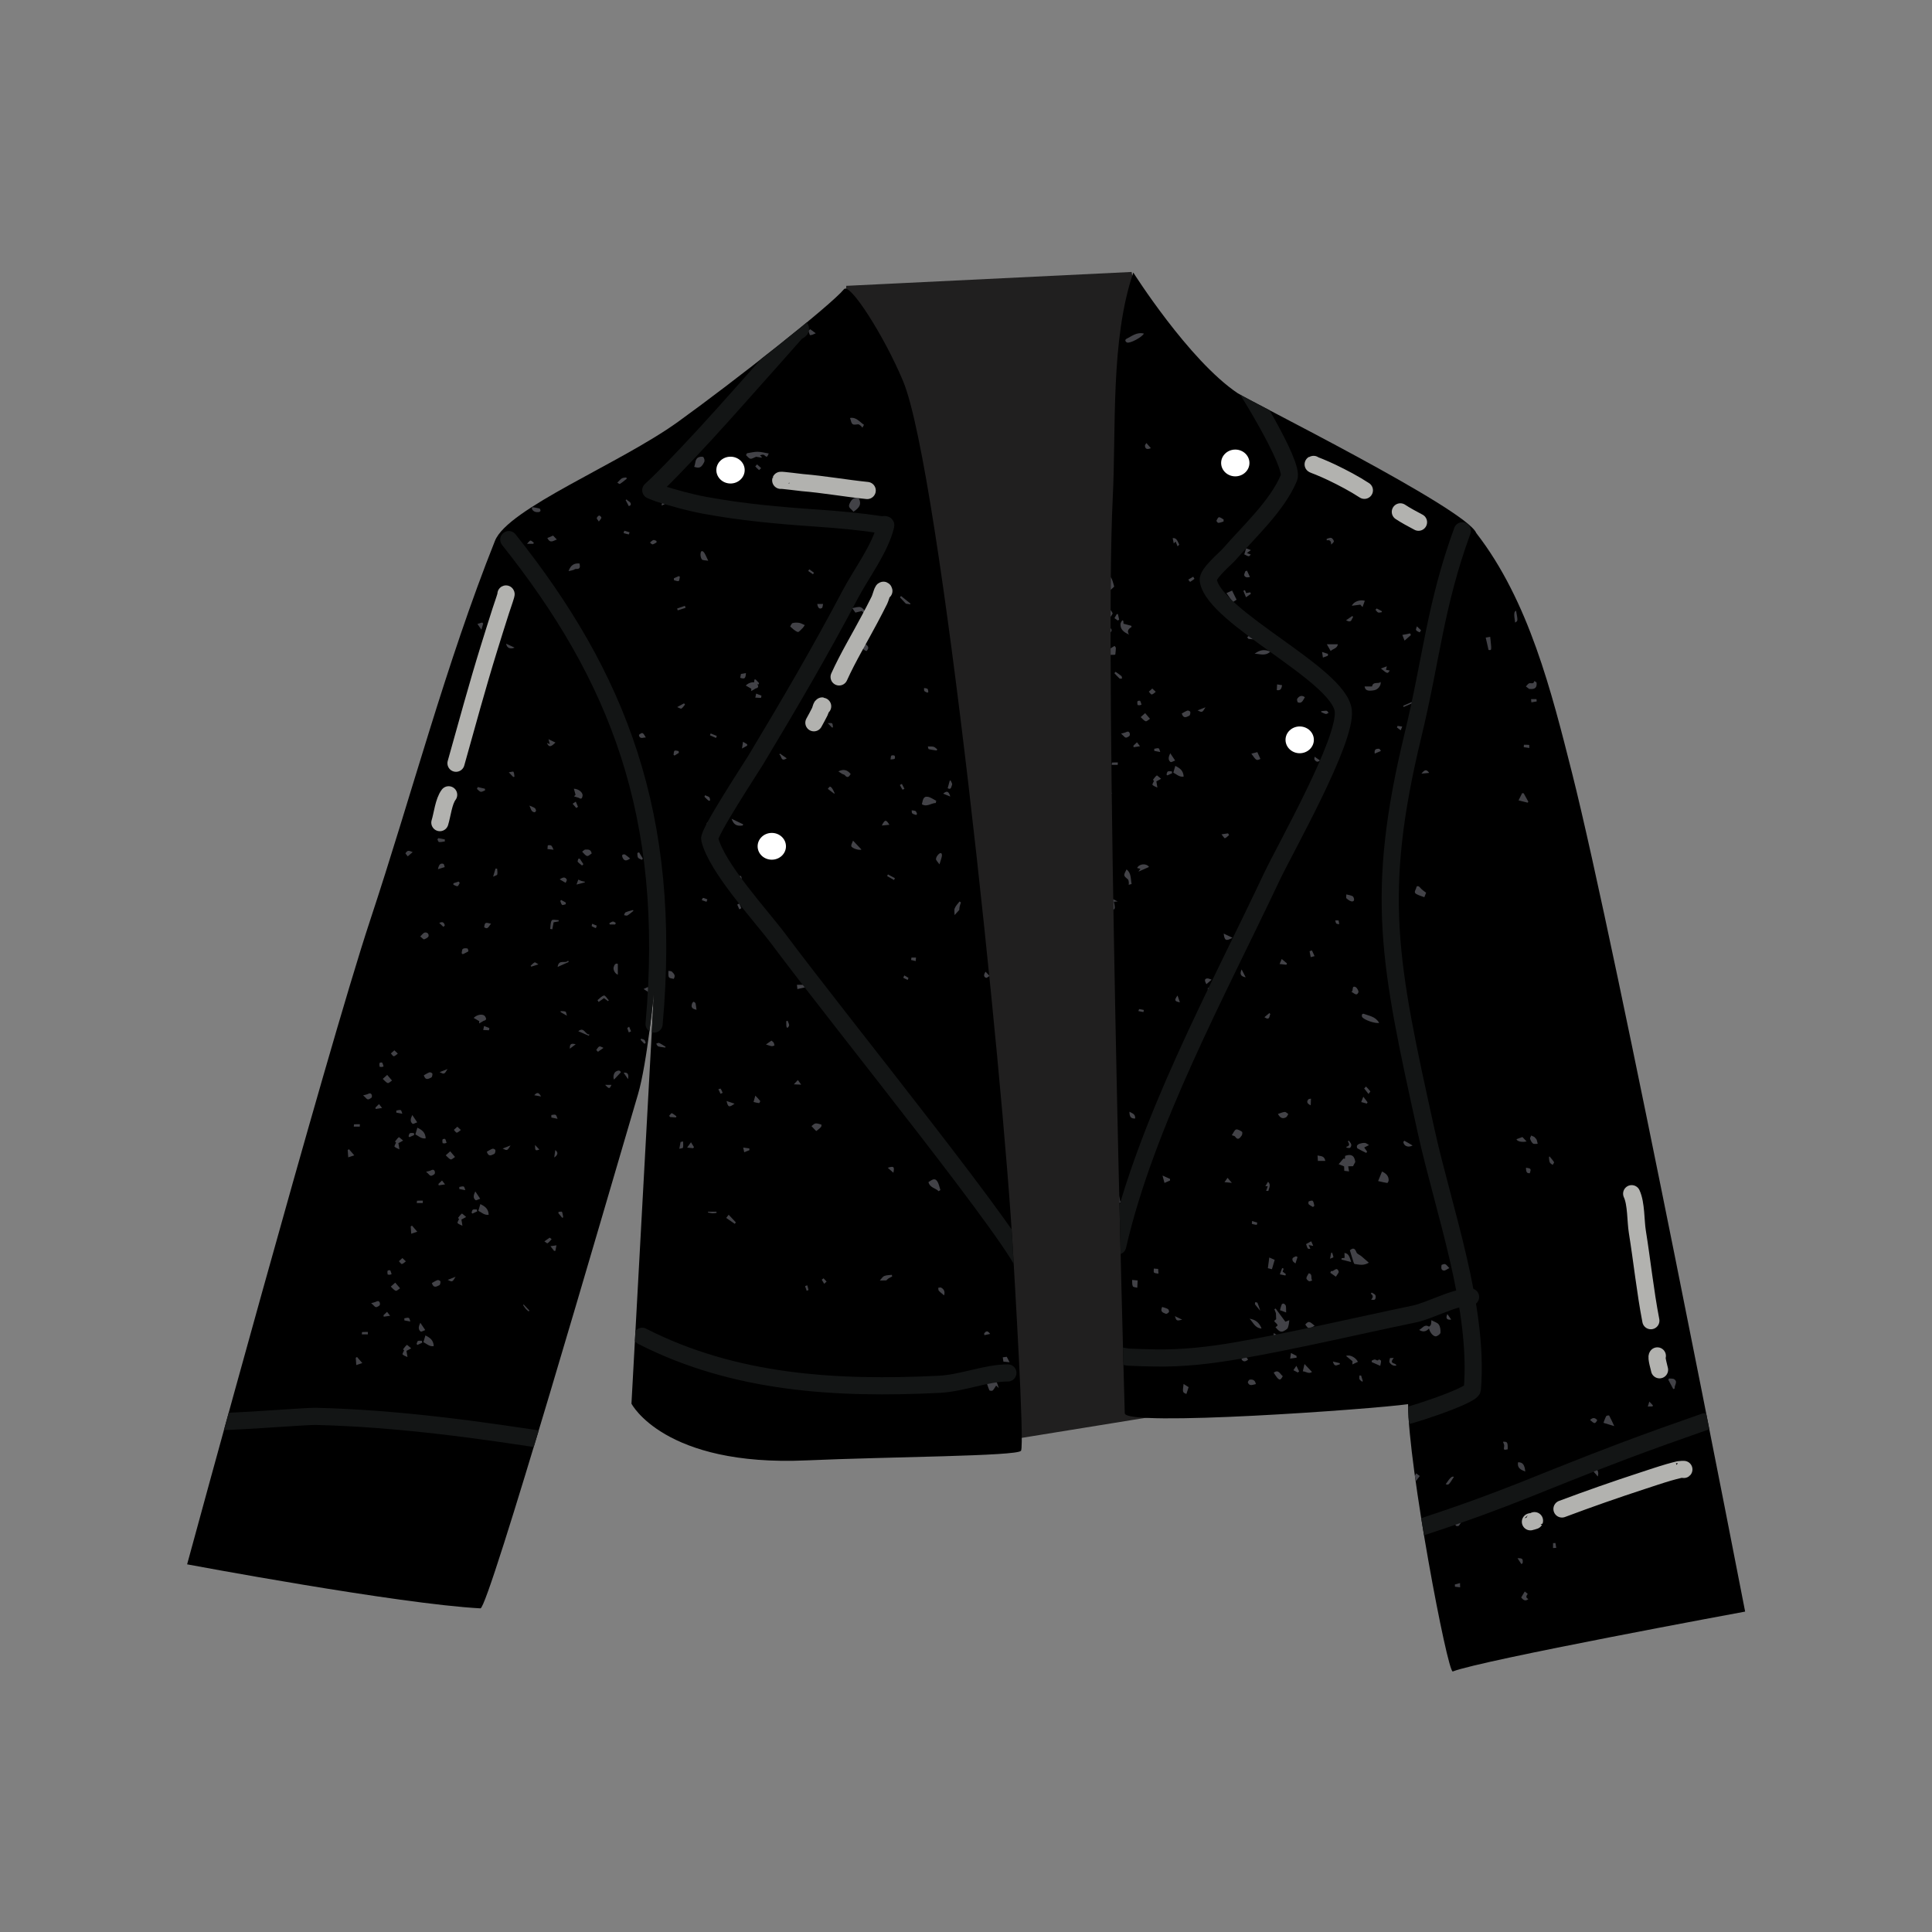 <svg xmlns="http://www.w3.org/2000/svg" xmlns:xlink="http://www.w3.org/1999/xlink" width="500" zoomAndPan="magnify" viewBox="0 0 375 375" height="500" preserveAspectRatio="xMidYMid meet" version="1.0"><rect x="0" y="0" width="375" height="375" fill="#808080" stroke="none"/><defs><clipPath id="91f37eda6b"><path d="M 36.32 52.785 L 338.73 52.785 L 338.73 324.352 L 36.32 324.352 Z M 36.32 52.785 " clip-rule="nonzero"/></clipPath><clipPath id="816bb4240b"><path d="M 67 52.836 L 326 52.836 L 326 311 L 67 311 Z M 67 52.836 " clip-rule="nonzero"/></clipPath><clipPath id="2976e32c2f"><path d="M 131.609 81.871 C 142.762 73.828 161.141 59.355 163.828 56.129 C 164.938 54.785 171.578 65.117 175.285 73.965 C 182.516 91.242 194.785 209.234 196.652 243.469 C 196.82 246.578 198.895 280.5 198.176 281.594 C 197.469 282.656 172.477 282.75 156.531 283.461 C 128.859 284.699 122.566 272.449 122.566 272.449 L 126.941 192.43 C 126.941 192.43 125.617 206.391 123.824 212.434 C 117.496 233.859 94.809 312.266 93.258 312.18 C 77.453 311.352 36.32 303.637 36.32 303.637 C 36.32 303.637 63.266 204.531 71.852 178.605 C 79.953 154.129 86.52 128.938 96.074 104.969 C 98.586 98.668 120.316 90.012 131.609 81.871 Z M 218.316 274.316 C 218.188 270.469 214.316 129.746 215.98 96.723 C 216.668 83.047 215.512 66.066 219.969 52.898 C 219.969 52.898 230.746 69.938 240.211 76.305 C 242.379 77.773 284.684 98.793 286.539 103.461 C 296.773 116.637 301.152 134.309 305.129 150.016 C 313.727 184.02 338.73 312.809 338.73 312.809 C 338.73 312.809 287.477 322.254 281.988 324.43 C 280.984 324.832 273.324 284.48 273.305 272.547 C 266.25 273.535 218.395 276.973 218.316 274.316 Z M 218.316 274.316 " clip-rule="nonzero"/></clipPath><clipPath id="3f755b5d1e"><path d="M 131.609 81.871 C 142.762 73.828 161.141 59.355 163.828 56.129 C 164.938 54.785 171.578 65.117 175.285 73.965 C 182.516 91.242 194.785 209.234 196.652 243.469 C 196.82 246.578 198.895 280.5 198.176 281.594 C 197.469 282.656 172.477 282.75 156.531 283.461 C 128.859 284.699 122.566 272.449 122.566 272.449 L 126.941 192.43 C 126.941 192.43 125.617 206.391 123.824 212.434 C 117.496 233.859 94.809 312.266 93.258 312.18 C 77.453 311.352 36.32 303.637 36.32 303.637 C 36.32 303.637 63.266 204.531 71.852 178.605 C 79.953 154.129 86.52 128.938 96.074 104.969 C 98.586 98.668 120.316 90.012 131.609 81.871 Z M 218.316 274.316 C 218.188 270.469 214.316 129.746 215.98 96.723 C 216.668 83.047 215.512 66.066 219.969 52.898 C 219.969 52.898 230.746 69.938 240.211 76.305 C 242.379 77.773 284.684 98.793 286.539 103.461 C 296.773 116.637 301.152 134.309 305.129 150.016 C 313.727 184.02 338.73 312.809 338.73 312.809 C 338.73 312.809 287.477 322.254 281.988 324.43 C 280.984 324.832 273.324 284.48 273.305 272.547 C 266.25 273.535 218.395 276.973 218.316 274.316 Z M 218.316 274.316 " clip-rule="nonzero"/></clipPath><clipPath id="b45092acf5"><path d="M 39.441 61 L 332.895 61 L 332.895 298 L 39.441 298 Z M 39.441 61 " clip-rule="nonzero"/></clipPath><clipPath id="ebd1526ea0"><path d="M 131.609 81.871 C 142.762 73.828 161.141 59.355 163.828 56.129 C 164.938 54.785 171.578 65.117 175.285 73.965 C 182.516 91.242 194.785 209.234 196.652 243.469 C 196.82 246.578 198.895 280.5 198.176 281.594 C 197.469 282.656 172.477 282.75 156.531 283.461 C 128.859 284.699 122.566 272.449 122.566 272.449 L 126.941 192.43 C 126.941 192.43 125.617 206.391 123.824 212.434 C 117.496 233.859 94.809 312.266 93.258 312.18 C 77.453 311.352 36.32 303.637 36.32 303.637 C 36.32 303.637 63.266 204.531 71.852 178.605 C 79.953 154.129 86.52 128.938 96.074 104.969 C 98.586 98.668 120.316 90.012 131.609 81.871 Z M 218.316 274.316 C 218.188 270.469 214.316 129.746 215.98 96.723 C 216.668 83.047 215.512 66.066 219.969 52.898 C 219.969 52.898 230.746 69.938 240.211 76.305 C 242.379 77.773 284.684 98.793 286.539 103.461 C 296.773 116.637 301.152 134.309 305.129 150.016 C 313.727 184.02 338.73 312.809 338.73 312.809 C 338.73 312.809 287.477 322.254 281.988 324.43 C 280.984 324.832 273.324 284.48 273.305 272.547 C 266.25 273.535 218.395 276.973 218.316 274.316 Z M 218.316 274.316 " clip-rule="nonzero"/></clipPath><clipPath id="2334559ea5"><path d="M 131.609 81.871 C 142.762 73.828 161.141 59.355 163.828 56.129 C 164.938 54.785 171.578 65.117 175.285 73.965 C 182.516 91.242 194.785 209.234 196.652 243.469 C 196.82 246.578 198.895 280.5 198.176 281.594 C 197.469 282.656 172.477 282.75 156.531 283.461 C 128.859 284.699 122.566 272.449 122.566 272.449 L 126.941 192.43 C 126.941 192.43 125.617 206.391 123.824 212.434 C 117.496 233.859 94.809 312.266 93.258 312.18 C 77.453 311.352 36.32 303.637 36.32 303.637 C 36.32 303.637 63.266 204.531 71.852 178.605 C 79.953 154.129 86.52 128.938 96.074 104.969 C 98.586 98.668 120.316 90.012 131.609 81.871 Z M 218.316 274.316 C 218.188 270.469 214.316 129.746 215.98 96.723 C 216.668 83.047 215.512 66.066 219.969 52.898 C 219.969 52.898 230.746 69.938 240.211 76.305 C 242.379 77.773 284.684 98.793 286.539 103.461 C 296.773 116.637 301.152 134.309 305.129 150.016 C 313.727 184.02 338.73 312.809 338.73 312.809 C 338.73 312.809 287.477 322.254 281.988 324.43 C 280.984 324.832 273.324 284.48 273.305 272.547 C 266.25 273.535 218.395 276.973 218.316 274.316 Z M 218.316 274.316 " clip-rule="nonzero"/></clipPath></defs><path fill="#201f1f" d="M 164.27 55.48 L 219.648 52.785 C 219.648 52.785 225.621 87.949 226.07 94.871 C 226.699 104.5 227.328 114.133 227.371 123.789 C 227.449 139.051 227.23 154.309 226.766 169.562 C 226.246 186.832 231.84 273.664 231.84 273.664 C 231.84 273.664 229.754 274 193.547 279.863 C 182.992 281.57 185.641 274.23 184.578 266.316 C 183.613 259.133 182.754 251.938 181.781 244.754 C 176.102 203.031 170.285 161.41 166.512 119.449 C 165.309 106.047 164.098 92.652 162.672 79.273 C 162.629 78.883 164.598 50.578 164.27 55.48 " fill-opacity="1" fill-rule="evenodd"/><g clip-path="url(#91f37eda6b)"><path fill="#000000" d="M 131.609 81.871 C 142.762 73.828 161.141 59.355 163.828 56.129 C 164.938 54.785 171.578 65.117 175.285 73.965 C 182.516 91.242 194.785 209.234 196.652 243.469 C 196.82 246.578 198.895 280.5 198.176 281.594 C 197.469 282.656 172.477 282.75 156.531 283.461 C 128.859 284.699 122.566 272.449 122.566 272.449 L 126.941 192.43 C 126.941 192.43 125.617 206.391 123.824 212.434 C 117.496 233.859 94.809 312.266 93.258 312.18 C 77.453 311.352 36.32 303.637 36.32 303.637 C 36.32 303.637 63.266 204.531 71.852 178.605 C 79.953 154.129 86.52 128.938 96.074 104.969 C 98.586 98.668 120.316 90.012 131.609 81.871 Z M 218.316 274.316 C 218.188 270.469 214.316 129.746 215.98 96.723 C 216.668 83.047 215.512 66.066 219.969 52.898 C 219.969 52.898 230.746 69.938 240.211 76.305 C 242.379 77.773 284.684 98.793 286.539 103.461 C 296.773 116.637 301.152 134.309 305.129 150.016 C 313.727 184.02 338.73 312.809 338.73 312.809 C 338.73 312.809 287.477 322.254 281.988 324.43 C 280.984 324.832 273.324 284.48 273.305 272.547 C 266.25 273.535 218.395 276.973 218.316 274.316 " fill-opacity="1" fill-rule="evenodd"/></g><g clip-path="url(#816bb4240b)"><g clip-path="url(#2976e32c2f)"><g clip-path="url(#3f755b5d1e)"><path fill="#424247" d="M 228.801 210.793 C 228.594 210.574 228.387 210.355 228.18 210.137 C 228.07 210.258 227.961 210.379 227.844 210.5 C 228.078 210.695 228.309 210.898 228.539 211.098 C 228.625 210.996 228.715 210.898 228.801 210.793 Z M 139.434 211.422 C 139.574 211.719 139.715 212.012 139.855 212.305 C 139.996 212.246 140.129 212.176 140.27 212.117 C 140.148 211.844 140.043 211.555 139.879 211.312 C 139.848 211.262 139.594 211.387 139.434 211.422 Z M 259.82 178.656 C 259.562 178.648 259.367 178.641 259.172 178.641 C 259.234 178.848 259.246 179.125 259.375 179.25 C 259.504 179.375 259.758 179.344 259.953 179.379 C 259.918 179.172 259.879 178.961 259.82 178.656 Z M 124.434 201.605 C 124.402 201.684 124.371 201.758 124.344 201.836 C 124.582 202.086 124.816 202.336 125.055 202.586 C 125.148 202.543 125.238 202.5 125.332 202.457 C 125.258 202.262 125.246 201.996 125.109 201.879 C 124.934 201.727 124.66 201.691 124.434 201.605 Z M 275.672 274.895 C 275.727 274.809 275.473 274.492 275.246 274.09 C 275.051 274.602 274.941 274.902 274.832 275.199 C 274.891 275.262 274.957 275.32 275.02 275.387 C 275.246 275.23 275.531 275.113 275.672 274.895 Z M 194.164 151.438 C 193.859 151.367 193.555 151.297 193.25 151.223 C 193.219 151.383 193.188 151.547 193.152 151.711 C 193.469 151.746 193.785 151.785 194.098 151.82 C 194.121 151.691 194.145 151.562 194.164 151.438 Z M 161.684 141.176 C 161.633 140.91 161.656 140.59 161.52 140.418 C 161.414 140.289 161.09 140.367 160.664 140.352 C 161.062 140.766 161.273 140.992 161.48 141.215 C 161.547 141.203 161.617 141.188 161.684 141.176 Z M 191.016 258.828 C 191.027 258.938 191.047 259.047 191.066 259.152 C 191.402 259.078 191.738 259.004 192.188 258.914 C 191.621 258.113 191.316 258.438 191.016 258.828 Z M 212.027 119.895 C 212.473 120.223 212.887 120.527 213.301 120.832 C 212.441 119.648 212.441 119.648 212.027 119.895 Z M 103.703 212.586 C 104.168 212.672 104.5 212.73 105.02 212.824 C 104.598 212.066 104.277 211.91 103.703 212.586 Z M 86.406 221.086 C 86.352 221.012 85.934 221.066 85.91 221.152 C 85.836 221.367 85.863 221.641 85.906 221.871 C 85.918 221.922 86.184 221.914 86.332 221.934 C 86.449 221.902 86.562 221.867 86.68 221.828 C 86.594 221.574 86.551 221.293 86.406 221.086 Z M 85.105 229.793 C 85.117 229.883 85.129 229.98 85.145 230.078 C 85.488 230.031 85.832 229.977 86.387 229.891 C 86.102 229.523 85.961 229.34 85.797 229.133 C 85.516 229.402 85.309 229.598 85.105 229.793 Z M 89.156 230.793 C 89.547 230.867 89.93 230.938 90.312 231.008 C 90.215 230.762 90.168 230.371 90.004 230.305 C 89.758 230.215 89.434 230.355 89.148 230.391 C 89.148 230.523 89.156 230.66 89.156 230.793 Z M 93.203 232.672 C 92.836 232.121 92.594 231.758 92.254 231.25 C 91.922 231.945 91.766 232.52 92.301 232.945 C 92.441 233.055 92.852 232.785 93.203 232.672 Z M 84.312 227.914 C 84.41 227.855 84.449 227.535 84.395 227.383 C 84.223 226.902 83.898 227.043 83.562 227.203 C 83.363 227.301 83.137 227.324 82.703 227.438 C 83.004 227.719 83.16 227.84 83.289 227.992 C 83.668 228.445 84.004 228.105 84.312 227.914 Z M 93.234 233.715 C 93.113 234.141 93.004 234.512 92.852 235.02 C 93.465 235.316 94.004 235.914 94.855 235.785 C 94.801 234.602 94.102 234.129 93.234 233.715 Z M 91.789 234.793 C 91.648 234.852 91.613 235.172 91.527 235.371 C 91.582 235.434 91.637 235.492 91.699 235.555 C 92.004 235.414 92.309 235.273 92.617 235.133 C 92.602 235.008 92.582 234.883 92.562 234.762 C 92.301 234.762 92.016 234.688 91.789 234.793 Z M 82.074 233.043 C 81.703 233.043 81.332 233.031 80.961 233.062 C 80.922 233.062 80.918 233.355 80.895 233.508 C 81.281 233.508 81.668 233.508 82.059 233.508 C 82.062 233.355 82.07 233.195 82.074 233.043 Z M 97.559 222.934 C 98.461 223.379 98.461 223.379 99.094 222.328 C 98.582 222.531 98.07 222.73 97.559 222.934 Z M 88.77 218.695 C 88.477 218.957 88.289 219.129 88.094 219.305 C 88.289 219.5 88.504 219.871 88.668 219.848 C 88.941 219.805 89.184 219.512 89.449 219.328 C 89.246 219.141 89.051 218.957 88.77 218.695 Z M 79.715 238.047 C 79.746 238.504 79.781 238.965 79.82 239.469 C 80.246 239.328 80.547 239.227 80.992 239.078 C 80.594 238.621 80.281 238.254 79.973 237.895 C 79.887 237.945 79.801 238 79.715 238.047 Z M 88.891 236.41 C 88.961 236.465 89.031 236.535 89.102 236.602 C 88.973 236.895 88.734 237.312 88.809 237.391 C 89.051 237.641 89.43 237.75 89.758 237.914 C 89.691 237.512 89.629 237.109 89.562 236.707 C 89.812 236.602 90.082 236.426 90.477 236.215 C 90.051 235.871 89.711 235.512 89.641 235.562 C 89.352 235.781 89.137 236.117 88.891 236.41 Z M 95.605 222.965 C 95.203 223.105 94.832 223.359 94.488 223.551 C 94.844 224.664 95.461 224.184 95.945 223.965 C 96.098 223.898 96.184 223.469 96.156 223.23 C 96.137 223.109 95.758 222.914 95.605 222.965 Z M 86.52 224.238 C 86.836 224.52 87.117 224.914 87.484 225.043 C 87.691 225.109 88.039 224.738 88.32 224.566 C 88.031 224.227 87.754 223.898 87.387 223.469 C 87.02 223.785 86.77 224.012 86.52 224.238 Z M 75.742 246.578 C 75.688 246.504 75.27 246.566 75.242 246.645 C 75.168 246.867 75.191 247.133 75.242 247.367 C 75.254 247.422 75.516 247.406 75.668 247.426 C 75.785 247.395 75.895 247.359 76.008 247.324 C 75.922 247.074 75.879 246.785 75.742 246.578 Z M 74.438 255.285 C 74.449 255.383 74.461 255.48 74.477 255.57 C 74.82 255.523 75.168 255.477 75.723 255.391 C 75.438 255.016 75.297 254.836 75.129 254.629 C 74.852 254.895 74.645 255.09 74.438 255.285 Z M 78.492 256.293 C 78.879 256.359 79.266 256.434 79.648 256.504 C 79.551 256.254 79.496 255.863 79.34 255.805 C 79.094 255.707 78.77 255.848 78.477 255.883 C 78.484 256.023 78.492 256.156 78.492 256.293 Z M 82.539 258.164 C 82.168 257.613 81.922 257.25 81.59 256.75 C 81.254 257.438 81.102 258.012 81.637 258.438 C 81.777 258.555 82.184 258.281 82.539 258.164 Z M 73.645 253.406 C 73.742 253.348 73.785 253.031 73.727 252.879 C 73.559 252.395 73.234 252.535 72.898 252.695 C 72.699 252.793 72.465 252.824 72.039 252.938 C 72.34 253.211 72.496 253.336 72.625 253.488 C 72.996 253.938 73.34 253.602 73.645 253.406 Z M 82.57 259.207 C 82.441 259.641 82.332 260.004 82.184 260.512 C 82.801 260.809 83.332 261.414 84.191 261.285 C 84.137 260.098 83.434 259.629 82.57 259.207 Z M 81.117 260.285 C 80.984 260.348 80.941 260.664 80.855 260.863 C 80.918 260.926 80.973 260.988 81.027 261.047 C 81.34 260.906 81.645 260.766 81.949 260.625 C 81.934 260.504 81.918 260.383 81.898 260.254 C 81.637 260.254 81.344 260.188 81.117 260.285 Z M 71.41 258.535 C 71.039 258.535 70.66 258.523 70.289 258.555 C 70.258 258.559 70.246 258.848 70.23 259.004 C 70.613 259.004 71.004 259.004 71.395 259.004 C 71.398 258.848 71.406 258.688 71.41 258.535 Z M 86.895 248.426 C 87.797 248.871 87.797 248.871 88.43 247.824 C 87.918 248.023 87.406 248.227 86.895 248.426 Z M 78.105 244.188 C 77.812 244.449 77.617 244.621 77.43 244.797 C 77.617 244.992 77.84 245.367 78.004 245.34 C 78.277 245.297 78.52 245.012 78.777 244.824 C 78.582 244.641 78.387 244.449 78.105 244.188 Z M 69.047 263.543 C 69.082 264 69.117 264.457 69.156 264.961 C 69.582 264.82 69.883 264.719 70.324 264.57 C 69.93 264.113 69.617 263.754 69.301 263.391 C 69.215 263.445 69.133 263.492 69.047 263.543 Z M 78.227 261.906 C 78.297 261.957 78.363 262.031 78.438 262.098 C 78.309 262.391 78.062 262.805 78.137 262.883 C 78.387 263.141 78.766 263.242 79.094 263.406 C 79.027 263.004 78.961 262.602 78.895 262.199 C 79.148 262.098 79.41 261.918 79.809 261.707 C 79.379 261.363 79.039 261.004 78.973 261.055 C 78.68 261.273 78.473 261.609 78.227 261.906 Z M 84.941 248.461 C 84.531 248.598 84.168 248.852 83.82 249.043 C 84.18 250.156 84.789 249.676 85.281 249.457 C 85.43 249.391 85.52 248.969 85.488 248.727 C 85.473 248.602 85.086 248.406 84.941 248.461 Z M 75.852 249.73 C 76.172 250.02 76.453 250.414 76.82 250.535 C 77.027 250.609 77.367 250.23 77.656 250.059 C 77.367 249.727 77.082 249.391 76.715 248.961 C 76.355 249.285 76.105 249.504 75.852 249.73 Z M 74.18 206.258 C 74.125 206.184 73.711 206.238 73.68 206.324 C 73.605 206.539 73.633 206.805 73.68 207.043 C 73.691 207.094 73.953 207.086 74.105 207.105 C 74.223 207.066 74.332 207.039 74.449 207 C 74.363 206.746 74.32 206.465 74.18 206.258 Z M 72.875 214.965 C 72.887 215.055 72.898 215.152 72.918 215.25 C 73.258 215.203 73.605 215.148 74.16 215.062 C 73.875 214.695 73.734 214.512 73.57 214.305 C 73.289 214.574 73.082 214.77 72.875 214.965 Z M 76.93 215.965 C 77.32 216.039 77.703 216.109 78.09 216.176 C 77.992 215.934 77.938 215.543 77.777 215.477 C 77.531 215.383 77.211 215.523 76.918 215.562 C 76.922 215.695 76.93 215.828 76.93 215.965 Z M 80.977 217.844 C 80.605 217.293 80.363 216.926 80.027 216.422 C 79.691 217.117 79.539 217.691 80.074 218.117 C 80.215 218.227 80.625 217.957 80.977 217.844 Z M 72.082 213.086 C 72.18 213.023 72.223 212.707 72.168 212.555 C 71.996 212.074 71.672 212.215 71.34 212.371 C 71.137 212.469 70.906 212.496 70.48 212.609 C 70.777 212.891 70.938 213.012 71.062 213.164 C 71.438 213.617 71.777 213.273 72.082 213.086 Z M 81.008 218.883 C 80.879 219.312 80.77 219.684 80.625 220.188 C 81.242 220.488 81.77 221.086 82.629 220.957 C 82.574 219.773 81.875 219.301 81.008 218.883 Z M 79.559 219.965 C 79.422 220.023 79.379 220.344 79.297 220.543 C 79.355 220.605 79.41 220.664 79.465 220.727 C 79.777 220.586 80.082 220.445 80.387 220.305 C 80.375 220.176 80.355 220.055 80.34 219.934 C 80.074 219.934 79.781 219.859 79.559 219.965 Z M 69.852 218.215 C 69.48 218.215 69.102 218.203 68.73 218.23 C 68.699 218.23 68.688 218.523 68.668 218.676 C 69.051 218.676 69.441 218.676 69.832 218.676 C 69.84 218.523 69.844 218.367 69.852 218.215 Z M 85.332 208.105 C 86.234 208.551 86.234 208.551 86.867 207.5 C 86.355 207.703 85.844 207.902 85.332 208.105 Z M 76.547 203.867 C 76.254 204.129 76.059 204.301 75.867 204.469 C 76.059 204.664 76.277 205.043 76.441 205.02 C 76.715 204.977 76.961 204.684 77.215 204.5 C 77.02 204.312 76.824 204.129 76.547 203.867 Z M 67.484 223.219 C 67.52 223.676 67.559 224.133 67.594 224.641 C 68.02 224.5 68.32 224.398 68.766 224.25 C 68.367 223.793 68.059 223.426 67.742 223.066 C 67.656 223.117 67.57 223.172 67.484 223.219 Z M 76.668 221.578 C 76.734 221.633 76.801 221.707 76.875 221.773 C 76.746 222.066 76.504 222.48 76.574 222.562 C 76.824 222.812 77.203 222.922 77.531 223.086 C 77.465 222.684 77.398 222.281 77.332 221.879 C 77.59 221.773 77.852 221.598 78.246 221.383 C 77.82 221.043 77.477 220.684 77.41 220.73 C 77.117 220.953 76.91 221.285 76.668 221.578 Z M 83.379 208.137 C 82.973 208.273 82.605 208.531 82.258 208.719 C 82.617 209.836 83.227 209.355 83.723 209.137 C 83.867 209.066 83.961 208.641 83.93 208.402 C 83.91 208.281 83.527 208.086 83.379 208.137 Z M 74.289 209.41 C 74.613 209.691 74.895 210.086 75.258 210.215 C 75.465 210.281 75.809 209.91 76.094 209.738 C 75.809 209.398 75.52 209.066 75.156 208.637 C 74.797 208.957 74.547 209.184 74.289 209.41 Z M 221.297 136.039 C 221.242 135.961 220.828 136.023 220.797 136.105 C 220.723 136.32 220.746 136.59 220.797 136.828 C 220.801 136.875 221.07 136.871 221.219 136.887 C 221.332 136.852 221.449 136.82 221.566 136.785 C 221.48 136.527 221.438 136.246 221.297 136.039 Z M 219.992 144.742 C 220.004 144.84 220.016 144.938 220.027 145.035 C 220.375 144.98 220.723 144.93 221.277 144.844 C 220.992 144.48 220.844 144.289 220.688 144.082 C 220.406 144.352 220.199 144.547 219.992 144.742 Z M 121.762 199.562 C 121.824 199.848 121.953 200.117 122.055 200.391 C 122.203 200.324 122.344 200.258 122.488 200.184 C 122.367 199.887 122.238 199.586 122.117 199.289 C 121.996 199.379 121.75 199.5 121.762 199.562 Z M 137.805 142.715 C 138.195 142.895 138.586 143.07 138.98 143.242 C 139.031 143.105 139.078 142.98 139.129 142.844 C 138.73 142.688 138.336 142.523 137.941 142.363 C 137.898 142.484 137.848 142.602 137.805 142.715 Z M 154.867 209.637 C 154.617 209.902 154.438 210.086 154.078 210.469 C 154.652 210.496 154.98 210.508 155.508 210.531 C 155.219 210.137 155.047 209.891 154.867 209.637 Z M 156.934 250.383 C 156.871 250.074 156.773 249.773 156.688 249.477 C 156.547 249.531 156.402 249.578 156.262 249.633 C 156.367 249.934 156.469 250.238 156.574 250.535 C 156.695 250.48 156.938 250.406 156.934 250.383 Z M 258.551 243.121 C 258.496 243.145 258.441 243.172 258.379 243.188 C 258.324 243.465 258.27 243.738 258.16 244.316 C 258.449 244.188 258.82 244.086 258.812 244.023 C 258.777 243.719 258.648 243.422 258.551 243.121 Z M 319.836 273.012 C 320.215 273 320.488 272.992 320.77 272.984 C 320.785 272.914 320.797 272.84 320.816 272.762 C 320.617 272.555 320.414 272.34 320.133 272.047 C 320.023 272.402 319.945 272.645 319.836 273.012 Z M 101.543 253.324 C 101.711 253.559 101.855 253.824 102.043 254.043 C 102.215 254.238 102.43 254.383 102.629 254.555 C 102.668 254.492 102.703 254.426 102.746 254.363 C 102.375 253.977 102 253.578 101.629 253.184 C 101.598 253.23 101.57 253.273 101.543 253.324 Z M 159.5 248.391 C 159.66 248.656 159.816 248.922 159.977 249.184 C 160.129 249.043 160.285 248.895 160.445 248.754 C 160.242 248.543 160.047 248.336 159.848 248.121 C 159.73 248.211 159.617 248.305 159.5 248.391 Z M 216.566 259.348 C 216.43 259.285 216.203 259.473 216.016 259.547 C 216.016 259.633 216.016 259.711 216.016 259.793 C 216.316 259.918 216.613 260.043 216.906 260.168 C 216.973 260.07 217.039 259.98 217.105 259.883 C 216.93 259.695 216.777 259.438 216.566 259.348 Z M 157.988 111.164 C 157.695 110.93 157.391 110.719 157.086 110.5 C 157.012 110.609 156.945 110.719 156.871 110.828 C 157.184 111.039 157.492 111.262 157.805 111.469 C 157.871 111.363 158 111.168 157.988 111.164 Z M 220.953 196.246 C 221.285 196.312 221.605 196.379 221.938 196.445 C 221.969 196.312 221.992 196.172 222.023 196.039 C 221.723 195.977 221.43 195.891 221.133 195.867 C 221.082 195.859 221.016 196.109 220.953 196.246 Z M 248.242 259.328 C 247.934 259.156 247.625 258.988 247.234 258.766 C 247.199 259.129 247.184 259.309 247.156 259.598 C 247.516 259.633 247.844 259.664 248.168 259.695 C 248.191 259.57 248.215 259.449 248.242 259.328 Z M 210.746 123.93 C 210.809 123.859 210.863 123.789 210.926 123.719 C 210.523 123.359 210.113 122.992 209.582 122.516 C 209.363 123.844 210.609 123.211 210.746 123.93 Z M 107.574 224.672 C 108.305 224.176 108.391 223.684 107.781 223.227 C 107.707 223.75 107.641 224.188 107.574 224.672 Z M 264.418 268.195 C 264.453 268.145 264.484 268.098 264.52 268.047 C 264.41 267.699 264.309 267.348 264.195 266.992 C 264.086 266.992 263.977 266.988 263.867 266.98 C 263.863 267.23 263.789 267.516 263.879 267.711 C 263.973 267.918 264.234 268.043 264.418 268.195 Z M 121.434 97.066 C 121.641 97.461 121.855 97.859 122.062 98.254 C 122.18 98.188 122.301 98.113 122.414 98.043 C 122.586 97.359 121.844 97.348 121.641 96.934 C 121.574 96.98 121.508 97.023 121.434 97.066 Z M 152.605 198.227 C 152.609 198.457 152.621 198.691 152.621 198.922 C 152.633 199.582 152.871 199.703 153.152 199.094 C 153.25 198.867 152.977 198.445 152.871 198.117 C 152.781 198.152 152.688 198.191 152.605 198.227 Z M 175.055 152.16 C 174.926 152.234 174.793 152.301 174.664 152.367 C 174.828 152.672 174.988 152.992 175.176 153.277 C 175.195 153.301 175.418 153.168 175.547 153.105 C 175.383 152.789 175.219 152.477 175.055 152.16 Z M 104.684 223.121 C 104.387 222.812 104.117 222.523 103.848 222.238 C 103.844 223.348 103.922 223.414 104.684 223.121 Z M 211.707 121.895 C 211.594 121.832 211.371 122.016 210.996 122.168 C 211.551 122.441 211.887 122.613 212.223 122.777 C 212.289 122.691 212.363 122.602 212.43 122.516 C 212.191 122.301 211.973 122.039 211.707 121.895 Z M 173.699 170.449 C 173.25 170.211 172.797 169.965 172.348 169.723 C 172.293 169.832 172.242 169.934 172.195 170.043 C 172.641 170.301 173.086 170.559 173.535 170.812 C 173.59 170.691 173.645 170.57 173.699 170.449 Z M 143.098 175.582 C 143.238 175.887 143.371 176.195 143.508 176.504 C 143.641 176.422 143.902 176.289 143.898 176.27 C 143.781 175.965 143.621 175.672 143.48 175.379 C 143.355 175.445 143.227 175.516 143.098 175.582 Z M 108.82 196.25 C 108.82 196.316 108.82 196.387 108.82 196.457 C 109.148 196.648 109.484 196.832 110.039 197.148 C 109.91 196.738 109.887 196.398 109.77 196.359 C 109.477 196.25 109.137 196.277 108.82 196.25 Z M 244.613 254.406 C 244.398 253.773 244.266 253.309 244.07 252.871 C 244.035 252.781 243.785 252.793 243.629 252.754 C 243.617 252.902 243.547 253.098 243.605 253.184 C 243.887 253.559 244.199 253.906 244.613 254.406 Z M 113.758 250.426 C 114.098 250.598 114.398 250.738 114.695 250.883 C 114.77 250.797 114.836 250.719 114.902 250.633 C 114.684 250.336 114.473 250.035 114.203 249.672 C 114.008 250.012 113.902 250.184 113.758 250.426 Z M 131.441 137.246 C 131.867 137.41 132.152 137.621 132.262 137.539 C 132.539 137.352 132.738 137.027 132.965 136.758 C 132.898 136.68 132.836 136.594 132.77 136.516 C 132.402 136.719 132.039 136.918 131.441 137.246 Z M 108.746 174.875 C 108.855 175.137 108.918 175.488 109.105 175.637 C 109.238 175.734 109.562 175.562 109.801 175.516 C 109.805 175.406 109.812 175.293 109.82 175.184 C 109.52 175.02 109.223 174.848 108.922 174.684 C 108.859 174.746 108.801 174.812 108.746 174.875 Z M 261.281 222.605 C 261.332 222.66 261.379 222.719 261.434 222.781 C 261.648 222.785 261.922 222.879 262.062 222.77 C 262.211 222.66 262.324 222.328 262.281 222.148 C 262.211 221.879 261.984 221.652 261.824 221.41 C 261.754 221.445 261.672 221.48 261.605 221.52 C 261.891 221.977 262.105 222.414 261.281 222.605 Z M 180.031 134.453 C 180.086 134.398 180.141 134.355 180.195 134.301 C 180.145 134.094 180.152 133.809 180.016 133.703 C 179.859 133.578 179.586 133.594 179.359 133.547 C 179.379 133.746 179.316 134.008 179.418 134.125 C 179.559 134.297 179.816 134.352 180.031 134.453 Z M 173.633 146.68 C 173.477 146.578 173.184 146.582 173.004 146.672 C 172.902 146.73 172.922 147.035 172.848 147.41 C 173.242 147.355 173.512 147.395 173.656 147.266 C 173.75 147.188 173.73 146.746 173.633 146.68 Z M 207.762 111.625 C 208.102 112.137 208.375 112.555 208.719 113.066 C 208.98 112.102 208.766 111.754 207.762 111.625 Z M 106.691 240.227 C 106.332 240.48 106.082 240.656 105.668 240.945 C 105.91 241.098 106.191 241.371 106.281 241.312 C 106.574 241.133 106.789 240.824 107.074 240.52 C 106.855 240.352 106.703 240.23 106.691 240.227 Z M 244.039 237.305 C 243.703 237.207 243.363 237.102 243.027 237 C 243.016 237.195 242.953 237.543 242.996 237.555 C 243.301 237.66 243.617 237.695 243.938 237.75 C 243.973 237.602 244.008 237.457 244.039 237.305 Z M 229.016 194.551 C 228.852 194.074 228.73 193.723 228.562 193.227 C 227.887 194.148 227.961 194.355 229.016 194.551 Z M 251.625 265.098 C 251.363 265.488 251.223 265.695 251.047 265.957 C 251.387 266.133 251.648 266.266 251.906 266.402 C 251.992 266.336 252.074 266.262 252.16 266.188 C 252.008 265.875 251.852 265.559 251.625 265.098 Z M 246.57 196.867 C 246.516 196.789 246.453 196.703 246.398 196.625 C 246.102 196.875 245.797 197.129 245.422 197.441 C 246.508 198.172 246.332 197.207 246.57 196.867 Z M 217.23 120.262 C 217.148 119.898 217.059 119.539 216.98 119.18 C 216.898 119.199 216.82 119.211 216.746 119.223 C 216.621 119.449 216.492 119.676 216.316 119.98 C 216.547 120.145 216.762 120.297 216.969 120.441 C 217.051 120.383 217.145 120.32 217.23 120.262 Z M 210.016 250.676 C 210.277 250.949 210.539 251.23 210.801 251.504 C 210.906 251.406 211.012 251.305 211.113 251.207 C 210.863 250.938 210.613 250.664 210.344 250.414 C 210.32 250.395 210.133 250.586 210.016 250.676 Z M 302.066 300.441 C 302.02 300.125 301.965 299.816 301.91 299.496 C 301.758 299.504 301.598 299.508 301.445 299.523 C 301.445 299.84 301.445 300.156 301.441 300.48 C 301.652 300.469 301.859 300.453 302.066 300.441 Z M 295.543 303.406 C 295.641 302.582 295.523 302.426 294.551 302.449 C 294.855 302.918 295.074 303.254 295.301 303.594 C 295.379 303.527 295.465 303.469 295.543 303.406 Z M 130.926 145.73 C 130.77 145.832 130.793 146.242 130.734 146.516 C 130.801 146.562 130.867 146.613 130.926 146.656 C 131.207 146.48 131.488 146.301 131.77 146.125 C 131.75 146.008 131.738 145.895 131.719 145.785 C 131.453 145.754 131.109 145.605 130.926 145.73 Z M 260.07 264.59 C 259.672 264.5 259.277 264.406 258.703 264.273 C 259.07 265.543 259.605 264.816 260.02 264.852 C 260.039 264.762 260.059 264.676 260.07 264.59 Z M 200.707 161.918 C 200.539 161.918 200.375 161.922 200.219 161.93 C 200.223 162.266 200.211 162.602 200.262 162.93 C 200.266 162.973 200.59 162.961 200.766 162.973 C 200.75 162.617 200.723 162.27 200.707 161.918 Z M 98.758 149.906 C 99.168 150.34 99.391 150.574 99.617 150.812 C 99.695 150.797 99.781 150.777 99.863 150.758 C 99.809 150.438 99.809 150.062 99.66 149.801 C 99.605 149.703 99.172 149.852 98.758 149.906 Z M 108.422 235.215 C 108.41 235.305 108.398 235.402 108.387 235.492 C 108.629 235.785 108.875 236.078 109.117 236.367 C 109.184 236.34 109.25 236.312 109.32 236.285 C 109.25 235.926 109.227 235.543 109.086 235.227 C 109.043 235.129 108.652 235.215 108.422 235.215 Z M 246.18 231.164 C 246.332 230.547 246.746 229.914 246.125 229.379 C 245.953 229.672 245.781 229.945 245.605 230.238 C 245.715 230.238 245.852 230.242 246.074 230.242 C 245.965 230.555 245.855 230.855 245.754 231.145 C 245.895 231.152 246.039 231.16 246.18 231.164 Z M 152.707 147.188 C 152.195 146.832 151.785 146.551 151.383 146.27 C 151.34 146.332 151.305 146.398 151.27 146.461 C 151.758 146.633 151.477 147.992 152.707 147.188 Z M 144.02 145.289 C 144.453 145.051 144.738 144.895 145.02 144.734 C 145.02 144.637 145.02 144.547 145.02 144.453 C 144.773 144.309 144.535 144.168 144.219 143.98 C 144.152 144.418 144.109 144.723 144.02 145.289 Z M 161.117 152.688 C 160.992 152.668 160.828 152.961 160.676 153.117 C 161.145 153.477 161.535 153.77 161.926 154.062 C 161.949 154.02 161.977 153.984 162 153.949 C 161.867 153.672 161.75 153.379 161.586 153.125 C 161.469 152.941 161.293 152.711 161.117 152.688 Z M 125.773 191.57 C 125.539 191.68 125.301 191.789 124.922 191.965 C 125.512 192.348 125.898 192.598 126.281 192.844 C 126.305 192.805 126.336 192.777 126.359 192.738 C 126.238 192.551 126.109 192.367 126.008 192.168 C 125.91 191.977 125.848 191.77 125.773 191.57 Z M 254.41 214.543 C 254.43 214.043 254.441 213.648 254.461 213.25 C 254.281 213.293 254.039 213.281 253.941 213.398 C 253.625 213.789 253.602 214.176 254.41 214.543 Z M 245.625 172.711 C 245.352 172.418 245.082 172.117 244.789 171.855 C 244.77 171.836 244.559 172.059 244.438 172.168 C 244.715 172.465 244.996 172.766 245.277 173.059 C 245.395 172.941 245.508 172.824 245.625 172.711 Z M 172.316 226.664 C 172.688 226.992 172.992 227.262 173.406 227.629 C 173.656 226.434 173.477 226.293 172.316 226.664 Z M 215.785 276.047 C 216.066 276.188 216.414 276.168 216.734 276.207 C 216.754 276.082 216.777 275.961 216.797 275.832 C 216.539 275.633 216.285 275.426 215.82 275.055 C 215.797 275.535 215.691 276.004 215.785 276.047 Z M 229.465 256.152 C 228.992 255.918 228.516 255.688 228.039 255.461 C 228.363 256.406 228.363 256.406 229.465 256.152 Z M 131.727 112.785 C 131.871 112.742 131.891 112.242 131.965 111.949 C 131.898 111.902 131.828 111.863 131.758 111.82 C 131.441 111.961 131.121 112.102 130.805 112.242 C 130.812 112.363 130.812 112.484 130.812 112.609 C 131.121 112.68 131.465 112.863 131.727 112.785 Z M 107.551 242.797 C 107.637 242.793 107.715 242.785 107.801 242.781 C 107.867 242.426 107.941 242.074 108.008 241.719 C 107.672 241.77 107.332 241.816 106.844 241.883 C 107.16 242.293 107.355 242.547 107.551 242.797 Z M 107.848 216.402 C 107.637 216.281 107.293 216.41 107.016 216.426 C 107.016 216.586 107.016 216.75 107.016 216.91 C 107.418 216.996 107.82 217.078 108.227 217.164 C 108.105 216.898 108.043 216.52 107.848 216.402 Z M 111.859 156.832 C 111.973 156.758 112.082 156.68 112.191 156.605 C 112.051 156.27 111.898 155.938 111.758 155.602 C 111.551 155.734 111.348 155.867 111.141 156.004 C 111.387 156.277 111.625 156.559 111.859 156.832 Z M 281.672 256.129 C 281.43 255.773 281.18 255.418 280.934 255.066 C 280.551 255.914 280.844 256.227 281.672 256.129 Z M 112.977 167.996 C 113.062 167.91 113.148 167.82 113.234 167.734 C 113 167.379 112.77 167.027 112.539 166.672 C 112.445 166.68 112.348 166.684 112.258 166.684 C 112.207 166.887 112.062 167.18 112.137 167.27 C 112.375 167.551 112.691 167.758 112.977 167.996 Z M 224.047 145.746 C 224.43 145.82 224.82 145.887 225.203 145.961 C 225.102 145.715 225.051 145.32 224.895 145.258 C 224.648 145.168 224.328 145.301 224.035 145.344 C 224.039 145.48 224.039 145.613 224.047 145.746 Z M 208.156 120.18 C 208.473 121.492 208.691 121.648 209.426 121.223 C 208.973 120.852 208.566 120.516 208.156 120.18 Z M 146.426 132.703 C 146.648 132.855 146.992 132.801 147.285 132.828 C 147.301 132.746 147.312 132.66 147.324 132.578 C 147.105 132.344 146.883 132.113 146.66 131.875 C 146.586 131.887 146.508 131.895 146.434 131.898 C 146.422 132.18 146.312 132.625 146.426 132.703 Z M 118.512 242.715 C 118.238 242.152 118.051 241.77 117.793 241.242 C 117.207 242.285 117.293 242.465 118.512 242.715 Z M 176.957 157.281 C 176.988 157.484 176.949 157.789 177.066 157.875 C 177.273 158.047 177.57 158.094 177.836 158.188 C 177.895 158.117 177.949 158.047 178.004 157.973 C 177.914 157.781 177.859 157.516 177.711 157.43 C 177.5 157.309 177.211 157.324 176.957 157.281 Z M 296.926 227.727 C 297.227 226.867 297.172 226.785 296.191 226.652 C 296.215 227.242 296.207 227.781 296.926 227.727 Z M 183.066 154.047 C 183.598 154.266 184.023 154.438 184.445 154.605 C 184.156 153.574 183.797 153.43 183.066 154.047 Z M 206.699 113.504 C 206.457 112.848 206.266 112.328 206.078 111.816 C 205.621 112.484 205.906 113.168 206.699 113.504 Z M 184.34 151.551 C 184.211 152.008 184.086 152.461 183.945 152.992 C 184.668 153.41 184.641 152.613 184.797 152.312 C 184.891 152.145 184.613 151.754 184.5 151.461 C 184.449 151.492 184.395 151.52 184.34 151.551 Z M 265.445 213.957 C 265.195 213.629 264.945 213.301 264.617 212.867 C 264.445 213.312 264.363 213.531 264.211 213.91 C 264.617 214.02 264.961 214.109 265.301 214.203 C 265.348 214.121 265.398 214.043 265.445 213.957 Z M 103.734 157.66 C 103.832 157.672 104.055 157.465 104.043 157.375 C 104.027 157.188 103.941 156.941 103.801 156.844 C 103.543 156.66 103.234 156.574 102.758 156.363 C 102.984 156.875 103.062 157.168 103.223 157.387 C 103.332 157.531 103.551 157.637 103.734 157.66 Z M 282.387 307.539 C 282.391 307.691 282.402 307.84 282.41 307.984 C 282.746 308.023 283.082 308.059 283.41 308.094 C 283.402 307.82 283.398 307.547 283.391 307.277 C 283.055 307.363 282.723 307.453 282.387 307.539 Z M 266.906 252.188 C 267.031 252 267.07 251.586 266.961 251.391 C 266.824 251.156 266.488 251.047 266.246 250.891 C 266.184 250.957 266.125 251.031 266.062 251.102 C 266.586 251.449 266.551 251.816 266.129 252.266 C 266.445 252.305 266.793 252.34 266.906 252.188 Z M 191.406 189.789 C 191.578 189.836 191.84 189.551 192.059 189.422 C 191.828 189.172 191.59 188.922 191.297 188.609 C 190.852 189.289 190.969 189.652 191.406 189.789 Z M 107.016 164.145 C 106.875 164.016 106.562 164.031 106.348 164.082 C 106.293 164.094 106.301 164.453 106.266 164.801 C 106.734 164.852 107.086 164.895 107.441 164.93 C 107.301 164.66 107.215 164.332 107.016 164.145 Z M 248.367 187.113 C 248.895 187.168 249.297 187.207 249.699 187.258 C 249.727 187.168 249.766 187.082 249.801 186.988 C 249.492 186.734 249.18 186.473 248.781 186.141 C 248.629 186.5 248.531 186.734 248.367 187.113 Z M 114.402 200.781 C 113.586 200.887 113.422 199.227 112.238 200.152 C 112.957 200.465 113.625 200.758 114.293 201.043 C 114.332 200.957 114.367 200.867 114.402 200.781 Z M 241.703 263.109 C 241.418 263.375 241.199 263.586 240.953 263.816 C 241.375 264.449 241.777 264.266 242.254 263.906 C 242.074 263.645 241.918 263.414 241.703 263.109 Z M 310.023 275.652 C 309.598 275.145 309.164 275.098 308.629 275.613 C 309.508 276.406 309.609 276.406 310.023 275.652 Z M 125.355 143.148 C 124.77 142.117 124.707 142.102 124.012 142.637 C 124.164 143.59 124.855 143.094 125.355 143.148 Z M 241.785 189.695 C 241.547 189.227 241.301 188.758 240.996 188.168 C 240.59 189.07 240.812 189.52 241.785 189.695 Z M 300.648 224.648 C 300.695 224.977 300.684 225.328 300.812 225.621 C 300.902 225.828 301.176 225.945 301.367 226.105 C 301.465 225.926 301.691 225.652 301.641 225.578 C 301.387 225.172 301.055 224.812 300.75 224.438 C 300.715 224.508 300.684 224.578 300.648 224.648 Z M 248.867 246.121 C 248.723 246.531 248.57 246.938 248.418 247.348 C 248.777 247.426 249.137 247.5 249.496 247.574 C 249.527 247.48 249.551 247.383 249.582 247.293 C 249.375 247.133 249.168 246.969 248.953 246.816 C 249.027 246.633 249.094 246.445 249.16 246.262 C 249.062 246.211 248.965 246.172 248.867 246.121 Z M 195.961 264.406 C 195.742 263.992 195.582 263.695 195.406 263.352 C 195.18 263.383 194.938 263.418 194.633 263.461 C 194.68 263.773 194.719 264.027 194.762 264.293 C 195.176 264.336 195.535 264.363 195.961 264.406 Z M 251.648 263.168 C 251.254 262.961 250.852 262.762 250.574 262.613 C 250.531 262.914 250.492 263.223 250.418 263.707 C 250.809 263.652 251.242 263.59 251.668 263.527 C 251.66 263.406 251.656 263.293 251.648 263.168 Z M 217.789 131.691 C 217.746 131.535 217.766 131.301 217.668 131.219 C 217.309 130.918 216.914 130.668 216.535 130.398 C 216.453 130.484 216.383 130.578 216.301 130.664 C 216.637 131.016 216.953 131.383 217.309 131.703 C 217.406 131.785 217.625 131.703 217.789 131.691 Z M 254.645 184.477 C 254.488 184.527 254.336 184.574 254.184 184.629 C 254.258 185.016 254.336 185.398 254.41 185.781 C 254.66 185.715 254.91 185.648 255.16 185.582 C 254.984 185.215 254.812 184.844 254.645 184.477 Z M 167.902 124.953 C 167.359 125.898 167.391 126.047 168.184 126.375 C 168.828 125.73 168.461 125.332 167.902 124.953 Z M 280.609 288.082 C 281.184 288.266 281.184 288.266 282.203 286.664 C 281.832 286.473 281.512 286.754 280.609 288.082 Z M 314.531 287.559 C 314.5 287.992 314.465 288.383 314.438 288.754 C 314.598 288.895 314.773 289.004 314.891 289.168 C 314.977 289.285 314.977 289.473 315.012 289.625 C 315.305 288.844 315 287.805 314.531 287.559 Z M 124.77 166.641 C 124.523 166.238 124.289 165.836 124.043 165.434 C 123.934 165.477 123.816 165.527 123.707 165.57 C 123.746 165.875 123.695 166.254 123.848 166.473 C 124 166.691 124.348 166.758 124.609 166.891 C 124.664 166.809 124.715 166.727 124.77 166.641 Z M 110.016 170.738 C 109.715 170.141 109.227 170.27 108.637 170.684 C 109.02 170.906 109.402 171.129 109.789 171.355 C 109.867 171.141 110.074 170.867 110.016 170.738 Z M 223.961 246.227 C 223.969 246.492 223.871 246.902 223.996 247.004 C 224.211 247.172 224.562 247.152 224.855 247.211 C 224.84 246.945 224.828 246.676 224.801 246.297 C 224.441 246.27 224.199 246.242 223.961 246.227 Z M 270.527 263.578 C 270.117 263.602 269.801 263.57 269.789 263.625 C 269.715 263.906 269.598 264.316 269.727 264.492 C 270.027 264.895 270.461 265.176 271.031 265.055 C 270.977 264.434 269.484 264.859 270.527 263.578 Z M 251.547 243.84 C 251.223 244.035 250.668 244.055 250.91 244.715 C 250.992 244.934 251.258 245.066 251.449 245.242 C 251.582 244.824 251.715 244.402 251.852 243.98 C 251.746 243.934 251.648 243.891 251.547 243.84 Z M 265.141 210.898 C 265.027 211.023 264.91 211.148 264.789 211.27 C 265.07 211.621 265.344 211.977 265.625 212.328 C 265.75 212.152 266.016 211.867 265.977 211.828 C 265.734 211.496 265.43 211.203 265.141 210.898 Z M 127.367 202.586 C 127.5 202.77 127.609 203.051 127.781 203.105 C 128.219 203.234 128.684 203.262 129.137 203.332 C 129.152 203.273 129.164 203.219 129.184 203.172 C 128.77 202.914 128.367 202.637 127.926 202.434 C 127.789 202.367 127.555 202.531 127.367 202.586 Z M 254.344 242.391 C 254.246 242.176 254.156 241.969 254.016 241.664 C 254.324 241.719 254.539 241.762 254.898 241.828 C 254.734 241.445 254.613 241.176 254.508 240.934 C 254.113 241.152 253.812 241.312 253.508 241.477 C 253.82 242.438 253.82 242.438 254.344 242.391 Z M 149.738 201.984 C 149.328 202.277 149.012 202.496 148.672 202.734 C 149.035 202.844 149.395 202.996 149.773 203.062 C 149.945 203.098 150.141 202.977 150.324 202.93 C 150.27 202.734 150.262 202.512 150.16 202.367 C 150.035 202.184 149.828 202.066 149.738 201.984 Z M 219.223 215.789 C 219.234 216.801 219.516 217.129 220.328 217.109 C 220.418 216.23 219.773 216.105 219.223 215.789 Z M 205.484 253.938 C 205.863 254.145 206.125 254.293 206.527 254.512 C 206.555 253.918 206.57 253.449 206.59 252.98 C 206.496 252.949 206.414 252.926 206.32 252.902 C 206.055 253.23 205.785 253.566 205.484 253.938 Z M 274.184 222.34 C 273.598 221.996 273.098 221.695 272.594 221.422 C 272.57 221.41 272.379 221.598 272.391 221.684 C 272.473 222.426 273.305 222.812 274.184 222.34 Z M 180.266 145.406 C 180.773 145.539 181.297 145.594 181.809 145.672 C 181.848 145.602 181.883 145.52 181.918 145.441 C 181.695 145.27 181.488 145.035 181.238 144.953 C 180.949 144.863 180.629 144.906 180.098 144.883 C 180.145 145.039 180.168 145.375 180.266 145.406 Z M 174.684 115.961 C 175.074 116.371 175.457 116.773 175.836 117.176 C 176.09 117.211 176.379 117.254 176.664 117.297 C 176.684 117.254 176.707 117.207 176.727 117.156 C 176.109 116.664 175.492 116.168 174.883 115.676 C 174.816 115.773 174.75 115.863 174.684 115.961 Z M 134.641 194.445 C 134.578 194.422 134.398 194.617 134.344 194.75 C 133.996 195.637 134.543 195.859 135.191 196 C 135.133 195.598 135.109 195.184 135.012 194.789 C 134.98 194.641 134.793 194.496 134.641 194.445 Z M 239.223 182.016 C 238.637 181.734 238.168 181.516 237.52 181.211 C 237.672 182.594 237.992 182.715 239.223 182.016 Z M 213.578 258.363 C 213.602 258.57 213.566 258.891 213.668 258.957 C 213.938 259.133 214.266 259.195 214.773 259.363 C 214.699 258.828 214.699 258.34 214.621 258.328 C 214.285 258.266 213.926 258.34 213.578 258.363 Z M 182.688 249.934 C 182.543 249.848 182.309 249.945 182.113 249.961 C 182.145 250.156 182.113 250.414 182.223 250.535 C 182.504 250.84 182.848 251.09 183.25 251.434 C 183.473 250.676 183.207 250.227 182.688 249.934 Z M 254.008 233.738 C 254.254 233.965 254.562 234.105 254.852 234.281 C 254.941 234.199 255.027 234.117 255.117 234.035 C 255.02 233.707 255.004 233.312 254.801 233.09 C 254.691 232.965 254.277 233.09 254.027 233.188 C 253.961 233.219 253.922 233.652 254.008 233.738 Z M 292.641 281.316 C 292.672 279.941 292.586 279.789 291.727 279.848 C 291.824 280.156 292 280.426 291.965 280.656 C 291.844 281.449 291.844 281.473 292.641 281.316 Z M 140.957 236.395 C 141.535 236.797 142.078 237.176 142.621 237.547 C 142.688 237.457 142.762 237.352 142.828 237.262 C 142.371 236.77 141.91 236.281 141.434 235.781 C 141.27 235.992 141.129 236.176 140.957 236.395 Z M 119.543 207.984 C 119.137 208.227 118.93 209.078 119.18 209.551 C 119.629 209.074 120.031 208.641 120.508 208.137 C 120.375 207.707 119.977 207.727 119.543 207.984 Z M 104.57 99.395 C 104.695 99.383 104.902 99.25 104.91 99.152 C 104.922 99.004 104.824 98.73 104.727 98.699 C 104.258 98.578 103.777 98.516 103.301 98.43 C 103.281 98.543 103.258 98.645 103.234 98.754 C 103.5 99.336 104.008 99.445 104.57 99.395 Z M 310.098 286.59 C 310.543 285.539 309.703 285.109 309.59 284.363 C 308.566 285.449 309.672 285.82 310.098 286.59 Z M 118.16 194.152 C 117.848 193.82 117.484 193.18 117.238 193.227 C 116.781 193.32 116.391 193.805 115.973 194.129 C 116.051 194.246 116.125 194.359 116.195 194.484 C 116.539 194.238 116.879 193.988 117.234 193.738 C 117.527 193.953 117.777 194.141 118.027 194.324 C 118.066 194.27 118.117 194.207 118.16 194.152 Z M 228.094 147.617 C 227.723 147.07 227.48 146.703 227.145 146.203 C 226.809 146.898 226.656 147.473 227.191 147.898 C 227.332 148.008 227.742 147.734 228.094 147.617 Z M 255.734 224.27 C 255.766 224.738 255.789 225.121 255.801 225.336 C 256.332 225.336 256.758 225.336 257.246 225.328 C 257.047 224.262 256.301 224.445 255.734 224.27 Z M 142.008 158.93 C 142.414 160.094 143 160.395 144.152 160.227 C 144.188 160.156 144.219 160.074 144.258 160.004 C 143.555 159.672 142.859 159.34 142.008 158.93 Z M 107.812 144.125 C 107.387 143.926 107.02 143.754 106.457 143.484 C 106.582 143.938 106.629 144.094 106.715 144.43 C 106.496 144.34 106.332 144.27 106.16 144.211 C 106.555 145.07 106.887 145.039 107.812 144.125 Z M 207.844 121.621 C 207.805 121.473 207.809 121.398 207.777 121.371 C 207.594 121.223 207.414 121.09 207.375 121.059 C 207.297 120.664 207.32 120.332 207.18 120.211 C 207.035 120.078 206.637 120.027 206.504 120.145 C 206.137 120.461 206.438 120.691 206.707 120.895 C 206.754 120.93 206.805 121.027 206.805 121.094 C 206.84 122.047 207.383 121.648 207.844 121.621 Z M 108.086 104.723 C 107.793 104.418 107.574 104.18 107.355 103.957 C 106.977 104.113 106.625 104.262 106.234 104.43 C 106.812 105.57 107.41 104.938 108.086 104.723 Z M 146.609 212.66 C 146.48 213.109 146.402 213.391 146.262 213.891 C 146.652 213.98 146.992 214.086 147.34 214.117 C 147.402 214.121 147.59 213.746 147.555 213.691 C 147.281 213.344 146.957 213.031 146.609 212.66 Z M 294.348 221.117 C 294.441 221.52 295.355 221.77 296.312 221.555 C 295.988 221.215 295.703 220.91 295.5 220.695 C 295.039 220.867 294.695 220.996 294.348 221.117 Z M 253.574 248.098 C 253.562 248.285 253.855 248.578 254.074 248.676 C 254.234 248.75 254.488 248.59 254.703 248.535 C 254.344 248.145 254.863 247.273 254.02 247.145 C 253.836 247.504 253.594 247.793 253.574 248.098 Z M 219.199 142.867 C 219.297 142.801 219.332 142.484 219.285 142.332 C 219.105 141.855 218.785 141.996 218.453 142.156 C 218.254 142.246 218.023 142.277 217.594 142.395 C 217.887 142.676 218.051 142.789 218.176 142.949 C 218.551 143.398 218.895 143.059 219.199 142.867 Z M 296.531 309.375 C 296.293 309.188 296.098 309.023 295.957 308.906 C 295.719 309.297 295.508 309.656 295.262 310.062 C 295.715 310.668 296.141 310.82 296.66 310.367 C 296.082 310.125 296.234 309.746 296.531 309.375 Z M 242.559 267.793 C 242.41 267.816 242.156 268.25 242.211 268.363 C 242.551 269.133 243.145 268.766 243.758 268.656 C 243.629 267.84 243.117 267.711 242.559 267.793 Z M 249.582 253.48 C 249.551 253.305 249.355 253.129 249.191 253.035 C 249.102 252.988 248.832 253.074 248.789 253.168 C 248.648 253.492 248.574 253.84 248.441 254.305 C 248.766 254.426 249.16 254.574 249.637 254.75 C 249.617 254.207 249.648 253.836 249.582 253.48 Z M 267.641 263.848 C 267.398 264.273 267.156 263.934 266.887 263.883 C 266.695 263.848 266.473 264.012 266.266 264.086 C 266.25 264.184 266.246 264.277 266.238 264.375 C 266.758 264.602 267.277 264.836 267.902 265.109 C 267.977 264.719 268.074 264.426 268.062 264.141 C 268.059 264.035 267.789 263.945 267.641 263.848 Z M 173.113 247.445 C 172.621 247.512 172.09 247.48 171.641 247.672 C 171.305 247.805 171.074 248.227 170.773 248.547 C 171.238 248.535 171.555 248.531 172.043 248.523 C 172.066 248.492 172.238 248.297 172.438 248.156 C 172.664 248.004 172.926 247.902 173.164 247.773 C 173.152 247.664 173.133 247.555 173.113 247.445 Z M 279.805 245.512 C 279.746 245.969 279.637 246.531 280.234 246.609 C 280.543 246.652 280.902 246.324 281.312 246.133 C 280.52 245.238 280.52 245.238 279.805 245.512 Z M 253.352 257.086 C 254.016 258.016 254.016 258.016 255.18 257.32 C 254.102 256.402 254.004 256.391 253.352 257.086 Z M 263.672 192.609 C 263.77 192.398 263.398 191.703 263.105 191.582 C 262.27 191.223 262.781 192.359 262.293 192.527 C 262.793 192.684 263.289 193.473 263.672 192.609 Z M 225.57 253.676 C 225.102 254.688 225.82 254.797 226.289 255.004 C 226.438 255.066 226.766 254.84 226.898 254.656 C 226.965 254.559 226.832 254.156 226.699 254.086 C 226.34 253.883 225.926 253.797 225.57 253.676 Z M 277.387 221.281 C 276.824 220.379 276.477 221.836 275.93 221.457 C 275.902 221.555 275.875 221.66 275.848 221.758 C 276.301 222.066 276.75 222.371 277.238 222.707 C 277.301 222.105 277.336 221.73 277.387 221.281 Z M 182.348 167.77 C 182.566 167.047 182.742 166.617 182.816 166.172 C 182.863 165.867 182.785 165.379 182.34 165.672 C 182.023 165.887 181.723 166.324 181.676 166.703 C 181.645 166.973 182.035 167.309 182.348 167.77 Z M 230.277 270.57 C 230.406 270.168 230.539 269.766 230.711 269.25 C 230.426 269.059 230.113 268.863 229.734 268.621 C 229.516 270.25 229.516 270.25 230.277 270.57 Z M 130.434 188.617 C 130.305 188.457 129.977 188.496 129.738 188.441 C 129.758 188.859 129.66 189.359 129.844 189.684 C 129.977 189.918 130.484 189.91 130.77 190 C 131.227 189.238 130.707 188.941 130.434 188.617 Z M 209.809 118.285 C 209.984 118.191 210.082 117.742 210.078 117.461 C 210.078 117.316 209.773 117.109 209.578 117.059 C 209.285 116.992 208.969 117.039 208.648 117.039 C 208.762 117.156 208.898 117.305 209.055 117.461 C 208.887 117.668 208.754 117.832 208.613 118.012 C 208.914 118.777 209.43 118.461 209.809 118.285 Z M 254.656 266.293 C 254.156 265.762 253.723 265.305 253.203 264.754 C 253.07 265.34 252.977 265.738 252.875 266.18 C 253.453 266.168 254.008 266.766 254.656 266.293 Z M 215.289 123.078 C 215.383 122.992 215.438 122.863 215.527 122.777 C 215.918 122.395 215.797 122.09 215.375 121.762 C 215.246 122.012 215.137 122.211 215.016 122.441 C 214.863 122.352 214.711 122.273 214.469 122.137 C 214.387 122.414 214.262 122.613 214.301 122.766 C 214.383 123.07 214.551 123.359 214.68 123.648 C 214.887 123.461 215.094 123.273 215.289 123.078 Z M 244.867 257.863 C 244.422 256.695 243.672 256.145 242.547 255.961 C 243.242 256.688 243.602 257.793 244.867 257.863 Z M 219.883 249.672 C 219.98 249.863 220.449 249.859 220.746 249.945 C 220.773 249.512 220.789 249.086 220.816 248.531 C 220.371 248.488 220.051 248.461 219.742 248.434 C 219.777 248.852 219.711 249.324 219.883 249.672 Z M 258.363 246.688 C 258.312 246.809 258.258 246.934 258.211 247.047 C 258.57 247.305 258.93 247.559 259.293 247.809 C 259.488 247.461 259.922 247.012 259.836 246.785 C 259.418 245.672 258.867 246.98 258.363 246.688 Z M 296.051 285.621 C 295.934 284.266 295.523 283.797 294.648 283.828 C 294.457 284.941 295.176 285.277 296.051 285.621 Z M 260.375 244.48 C 260.965 244.633 261.559 244.781 262.254 244.957 C 261.898 243.641 261.637 243.297 260.961 243.195 C 260.965 243.492 260.977 243.781 260.984 244.152 C 260.777 244.184 260.594 244.207 260.41 244.227 C 260.398 244.309 260.391 244.395 260.375 244.48 Z M 247.223 266.438 C 248.223 268.012 248.473 268.113 248.984 267.109 C 248.453 266.75 248.211 265.711 247.223 266.438 Z M 215.941 119.125 C 216.004 119.012 215.773 118.711 215.656 118.512 C 215.613 118.438 215.516 118.402 215.375 118.305 C 215.398 118.57 215.414 118.742 215.441 118.984 C 215.176 118.859 214.98 118.766 214.809 118.688 C 214.742 119.266 214.676 119.816 214.609 120.371 C 214.742 120.426 214.883 120.48 215.016 120.535 C 215.332 120.07 215.68 119.625 215.941 119.125 Z M 274.445 287.969 C 274.82 287.504 275.172 287.023 275.574 286.492 C 275.344 286.316 275.113 286.137 274.887 285.969 C 274.5 286.645 274.16 287.234 273.734 287.98 C 273.734 287.98 273.844 288.211 274.016 288.277 C 274.113 288.316 274.332 288.109 274.445 287.969 Z M 261.266 263.184 C 261.727 263.566 262.094 263.871 262.516 264.219 C 262.508 264.375 262.504 264.621 262.496 264.836 C 262.891 264.652 263.234 264.488 263.574 264.328 C 263.168 263.512 262.027 262.859 261.266 263.184 Z M 200.566 267.754 C 200.668 267.918 200.766 268.086 200.902 268.305 C 200.688 268.34 200.547 268.363 200.289 268.406 C 201.027 268.73 201.633 268.992 202.262 269.266 C 202.402 268.34 201.332 267.457 200.566 267.754 Z M 165.227 164.203 C 165.27 164.613 166.707 165.117 167.211 164.898 C 166.695 164.344 166.199 163.82 165.578 163.168 C 165.422 163.602 165.195 163.918 165.227 164.203 Z M 324.988 267.719 C 324.73 267.535 324.305 267.609 323.957 267.559 C 323.91 267.645 323.867 267.723 323.816 267.809 C 324.141 268.414 324.457 269.016 324.781 269.621 C 324.871 269.578 324.969 269.535 325.062 269.5 C 324.934 268.895 325.742 268.262 324.988 267.719 Z M 246.508 261.969 C 246.672 261.684 246.996 261.375 246.965 261.109 C 246.93 260.762 246.617 260.438 246.43 260.109 C 246.363 260.141 246.297 260.176 246.227 260.211 C 246.168 260.449 246.113 260.695 246.039 261.012 C 245.812 260.613 245.629 260.293 245.441 259.969 C 245.344 260.035 245.246 260.098 245.145 260.164 C 245.41 260.613 245.656 261.086 245.953 261.516 C 246.09 261.711 246.32 261.82 246.508 261.969 Z M 297.812 220.676 C 297.727 220.641 297.469 220.52 297.207 220.402 C 297.129 220.617 296.941 220.867 296.988 221.031 C 297.105 221.371 297.281 221.762 297.551 221.953 C 297.762 222.109 298.152 222 298.465 222.008 C 298.398 221.746 298.359 221.469 298.262 221.219 C 298.207 221.074 298.062 220.969 297.812 220.676 Z M 162.727 149.723 C 163.047 149.938 163.254 150.094 163.477 150.223 C 163.641 150.312 163.879 150.332 163.98 150.465 C 164.488 151.094 164.793 150.789 165.117 150.234 C 164.457 149.43 163.754 149.211 162.727 149.723 Z M 262.809 174.754 C 262.887 174.559 262.734 174.07 262.559 173.965 C 262.191 173.758 261.738 173.715 261.32 173.605 C 261.309 173.898 261.293 174.191 261.289 174.312 C 262.031 175.008 262.637 175.148 262.809 174.754 Z M 247.418 244.535 C 247.059 244.379 246.691 244.219 246.367 244.078 C 246.27 244.816 246.188 245.438 246.09 246.156 C 246.379 246.23 246.66 246.297 246.879 246.352 C 247.07 245.719 247.227 245.184 247.418 244.535 Z M 158.293 218.062 C 158.02 218.094 157.77 218.398 157.508 218.578 C 157.762 218.855 158.012 219.129 158.273 219.391 C 158.34 219.465 158.438 219.508 158.477 219.523 C 158.84 219.215 159.129 219.008 159.359 218.746 C 159.449 218.648 159.457 218.293 159.445 218.285 C 159.062 218.184 158.664 218.02 158.293 218.062 Z M 203.906 120.121 C 204.199 120.352 204.461 120.723 204.785 120.785 C 205.652 120.961 205.875 120.145 206.289 119.59 C 205.328 118.59 204.82 120.168 203.906 120.121 Z M 168.359 119.152 C 167.938 118.707 167.586 118.09 167.086 117.875 C 166.641 117.688 166.031 117.949 165.414 118.027 C 165.652 118.371 165.848 118.645 166.031 118.902 C 166.586 118.766 167.043 118.652 167.285 118.594 C 167.645 118.973 167.859 119.207 168.078 119.43 C 168.172 119.34 168.262 119.242 168.359 119.152 Z M 111.902 154.727 C 112.07 154.785 112.25 154.801 112.398 154.895 C 112.855 155.188 112.996 154.906 113.074 154.496 C 113.195 153.867 112.359 153.125 111.387 153.09 C 111.5 153.496 111.605 153.875 111.715 154.277 C 111.652 154.344 111.531 154.461 111.41 154.574 C 111.574 154.625 111.738 154.68 111.902 154.727 Z M 219.645 171.586 C 219.43 170.543 219.602 169.453 218.656 168.754 C 218.035 169.965 218.047 169.953 218.926 170.691 C 219.051 170.801 219.07 171.07 219.102 171.27 C 219.125 171.422 219.09 171.582 219.078 171.738 C 219.277 171.691 219.473 171.637 219.645 171.586 Z M 282.801 241.633 C 281.934 240.535 281.875 238.77 280.051 238.879 C 280.625 240.031 282.094 241.59 282.801 241.633 Z M 311.762 274.875 C 311.523 275.316 311.371 275.816 311.23 276.168 C 311.914 276.375 312.492 276.555 313.324 276.809 C 312.953 276.016 312.676 275.371 312.34 274.766 C 312.305 274.695 311.828 274.75 311.762 274.875 Z M 228.125 148.66 C 227.996 149.094 227.887 149.461 227.742 149.973 C 228.355 150.266 228.887 150.867 229.746 150.742 C 229.691 149.559 228.992 149.082 228.125 148.66 Z M 283.348 293.992 C 283.117 293.926 282.855 293.973 282.594 293.969 C 282.527 294.637 282.453 295.199 282.43 295.762 C 282.422 295.898 282.555 296.137 282.68 296.188 C 282.832 296.242 283.109 296.219 283.195 296.105 C 283.441 295.797 283.609 295.426 283.816 295.078 C 284.18 294.469 283.859 294.164 283.348 293.992 Z M 264.945 221.84 C 264.625 221.812 264.281 221.883 263.965 221.977 C 263.758 222.035 263.52 222.172 263.406 222.348 C 263.332 222.465 263.375 222.836 263.473 222.891 C 264.031 223.227 264.617 223.496 265.195 223.785 C 265.246 223.695 265.301 223.605 265.355 223.512 C 265.203 223.293 265.043 223.074 264.793 222.73 C 265.094 222.578 265.336 222.457 265.723 222.258 C 265.406 222.078 265.184 221.867 264.945 221.84 Z M 274.91 172.258 C 274.867 172.66 274.27 173.191 274.922 173.539 C 275.422 173.812 275.984 173.965 276.465 174.148 C 276.594 173.82 276.691 173.582 276.805 173.281 C 276.434 172.977 275.965 172.695 275.648 172.289 C 275.336 171.887 274.941 171.941 274.91 172.258 Z M 212.969 124.328 C 212.785 124.266 212.418 124.512 212.277 124.719 C 212.211 124.82 212.441 125.164 212.504 125.32 C 212.844 125.582 213.078 125.816 213.352 125.953 C 213.594 126.078 213.887 126.094 214.156 126.156 C 214.191 125.789 214.387 125.266 214.23 125.09 C 213.914 124.723 213.426 124.484 212.969 124.328 Z M 180.211 229.445 C 180.492 230.566 181.578 230.574 182.188 231.215 C 182.305 231.141 182.418 231.066 182.531 230.988 C 182.336 230.422 182.242 229.77 181.926 229.293 C 181.383 228.5 180.797 229.105 180.211 229.445 Z M 218.039 120.512 C 217.969 120.473 217.895 120.441 217.82 120.406 C 217.703 120.637 217.496 120.871 217.484 121.109 C 217.43 122.262 218.219 122.723 219.148 123.188 C 218.668 122.426 219.082 122.039 219.625 121.707 C 219.621 121.625 219.613 121.547 219.602 121.469 C 219.105 121.332 218.605 121.199 218.07 121.055 C 218.066 120.918 218.051 120.711 218.039 120.512 Z M 194.078 152.953 C 193.254 152.418 192.777 153.258 192.141 153.492 C 192.621 154.453 192.98 154.617 194.09 154.242 C 194.305 154.172 194.523 153.789 194.555 153.52 C 194.57 153.352 194.277 153.09 194.078 152.953 Z M 268.246 227.391 C 268.02 227.957 267.801 228.488 267.496 229.242 C 268.137 229.391 268.695 229.535 269.27 229.617 C 269.344 229.629 269.539 229.273 269.539 229.09 C 269.539 228.242 269.043 227.762 268.246 227.391 Z M 267.695 198.539 C 266.965 197.277 265.727 197.18 264.66 196.77 C 264.582 196.738 264.379 196.848 264.355 196.934 C 264.312 197.062 264.32 197.262 264.387 197.387 C 264.684 197.93 266.906 198.727 267.695 198.539 Z M 192.199 267.93 C 191.98 267.93 191.762 267.891 191.332 267.84 C 191.582 268.578 191.766 269.23 192.035 269.848 C 192.078 269.949 192.555 270.004 192.676 269.891 C 192.945 269.645 193.113 269.285 193.348 268.938 C 193.438 269.027 193.582 269.164 193.871 269.43 C 193.391 267.914 193.391 267.918 192.199 267.93 Z M 200.762 159.051 C 200.637 159.09 200.523 159.117 200.402 159.156 C 200.43 159.527 200.359 159.961 200.523 160.234 C 200.676 160.492 201.09 160.562 201.527 160.789 C 201.656 160.965 201.887 161.309 202.125 161.648 C 202.168 161.629 202.207 161.613 202.25 161.594 C 202.23 161.441 202.219 161.289 202.199 161.137 C 202.5 161.27 202.766 161.473 202.789 161.699 C 202.871 162.375 202.832 162.379 203.582 162.113 C 203.164 161.504 202.809 160.852 202.332 160.332 C 201.875 159.84 201.289 159.473 200.762 159.051 Z M 153.383 121.613 C 153.84 122.012 154.297 122.48 154.84 122.664 C 155.062 122.742 155.48 122.188 155.797 121.898 C 155.926 121.785 156.012 121.609 156.207 121.332 C 155.781 121.156 155.465 120.949 155.121 120.898 C 154.699 120.832 154.242 120.828 153.84 120.941 C 153.641 121.004 153.367 121.594 153.383 121.613 Z M 207.961 179.934 C 207.18 180.215 207.602 180.953 207.473 181.531 C 208.898 181.879 209.473 181.629 209.832 180.605 C 209.438 179.562 208.699 179.68 207.961 179.934 Z M 216.266 113.863 C 216.133 113.406 216.023 112.918 215.832 112.461 C 215.648 112.023 215.375 111.613 215.188 111.266 C 214.164 111.418 214.012 112.371 214.191 112.961 C 214.395 113.602 215.137 114.055 215.566 114.504 C 215.816 114.277 216.039 114.078 216.266 113.863 Z M 263.062 225.531 C 262.887 224.141 262.117 223.98 261.086 224.355 C 261.074 224.5 261.062 224.707 261.051 224.922 C 260.852 224.891 260.684 224.871 260.754 224.879 C 260.391 225.305 260.148 225.59 259.832 225.965 C 260.191 226.109 260.527 226.242 260.891 226.398 C 260.898 226.645 260.91 226.914 260.922 227.258 C 261.215 227.293 261.496 227.328 261.852 227.371 C 261.781 226.977 261.738 226.719 261.684 226.383 C 262.043 226.379 262.344 226.367 262.625 226.359 C 262.801 226.031 262.965 225.707 263.062 225.531 Z M 263.281 243.066 C 262.91 242.012 262.418 242.367 262.008 242.664 C 262.234 243.406 262.398 244.004 262.594 244.59 C 262.68 244.867 262.793 245.324 262.941 245.34 C 263.777 245.445 264.641 245.73 265.691 245.086 C 265.148 244.609 264.703 244.207 264.246 243.828 C 263.922 243.559 263.406 243.395 263.281 243.066 Z M 277.832 256.25 C 277.789 256.641 277.812 256.902 277.727 257.121 C 277.672 257.285 277.398 257.523 277.355 257.492 C 276.473 256.938 276.07 257.852 275.453 258.133 C 276.129 258.555 276.75 258.535 277.367 257.871 C 277.582 258.773 278.336 259.547 278.832 259.359 C 279.137 259.242 279.574 258.926 279.594 258.668 C 279.629 258.145 279.551 257.492 279.27 257.098 C 279 256.711 278.41 256.57 277.832 256.25 Z M 247.57 257.598 C 248.434 258.656 248.781 258.738 249.809 257.949 C 250.008 257.793 250.07 257.391 250.145 257.086 C 250.215 256.816 250.215 256.531 250.246 256.25 C 250.016 256.34 249.789 256.434 249.492 256.547 C 248.879 255.727 248.242 254.852 247.602 253.988 C 247.52 254.031 247.434 254.074 247.355 254.113 C 247.461 254.391 247.57 254.668 247.656 254.891 C 247.672 255.273 247.684 255.633 247.703 256.07 C 247.215 256.406 247.223 256.402 247.77 256.902 C 247.867 256.988 247.996 257.188 247.961 257.273 C 247.918 257.402 247.734 257.469 247.57 257.598 Z M 200.926 104.797 C 201.23 104.766 201.539 104.73 201.852 104.699 C 201.848 104.555 201.84 104.414 201.832 104.266 C 201.527 104.266 201.223 104.266 200.914 104.266 C 200.918 104.445 200.918 104.621 200.926 104.797 Z M 136.207 174.711 C 136.52 174.82 136.828 174.93 137.133 175.039 C 137.191 174.879 137.25 174.727 137.305 174.57 C 137.023 174.465 136.75 174.332 136.457 174.277 C 136.402 174.27 136.293 174.559 136.207 174.711 Z M 237.672 229.453 C 238.16 229.5 238.516 229.531 239.102 229.59 C 238.715 229.141 238.52 228.914 238.27 228.617 C 238.059 228.91 237.91 229.117 237.672 229.453 Z M 275.902 150.16 C 276.434 150.113 276.879 150.07 277.402 150.02 C 276.902 149.297 276.543 149.34 275.902 150.16 Z M 202.941 56.652 C 202.766 56.523 202.59 56.402 202.332 56.219 C 202.145 56.414 201.992 56.566 201.848 56.715 C 202.035 56.824 202.234 57.02 202.418 57.008 C 202.602 57 202.773 56.781 202.941 56.652 Z M 118.957 178.875 C 118.719 178.898 118.496 179.086 118.262 179.203 C 118.293 179.281 118.324 179.363 118.359 179.441 C 118.707 179.441 119.062 179.441 119.41 179.441 C 119.445 179.336 119.484 179.234 119.52 179.129 C 119.332 179.039 119.137 178.848 118.957 178.875 Z M 281.086 115.832 C 281.148 115.535 281.277 115.23 281.227 114.957 C 281.207 114.852 280.793 114.82 280.348 114.691 C 280.562 115.223 280.691 115.535 280.812 115.84 C 280.902 115.84 280.996 115.832 281.086 115.832 Z M 135.02 87.848 C 134.945 87.738 134.871 87.621 134.801 87.512 C 134.523 87.695 134.25 87.883 133.977 88.066 C 134.062 88.211 134.152 88.359 134.246 88.504 C 134.5 88.285 134.762 88.066 135.02 87.848 Z M 255.168 146.875 C 255.16 147.078 255.07 147.344 255.156 147.465 C 255.43 147.828 255.777 148.035 256.191 147.59 C 255.949 147.422 255.754 147.289 255.559 147.156 C 255.422 147.062 255.297 146.965 255.168 146.875 Z M 103.625 105.359 C 103.402 105.199 103.195 104.938 102.973 104.926 C 102.809 104.914 102.625 105.223 102.293 105.547 C 102.879 105.547 103.191 105.547 103.508 105.547 C 103.543 105.48 103.582 105.418 103.625 105.359 Z M 208.352 168.516 C 207.383 168.367 207.375 168.844 207.426 169.367 C 207.516 169.434 207.602 169.504 207.688 169.57 C 207.887 169.254 208.082 168.934 208.352 168.516 Z M 110.605 203.551 C 111 203.25 111.293 203.023 111.738 202.695 C 110.902 202.457 110.555 202.605 110.605 203.551 Z M 144.285 55.855 C 144.328 55.883 144.523 55.672 144.648 55.566 C 144.707 55.453 144.77 55.336 144.828 55.219 C 144.586 55.098 144.359 54.922 144.109 54.883 C 144.02 54.867 143.75 55.238 143.785 55.316 C 143.883 55.535 144.09 55.719 144.285 55.855 Z M 114.934 179.301 C 114.91 179.465 114.812 179.746 114.859 179.777 C 115.105 179.941 115.391 180.039 115.664 180.16 C 115.723 179.996 115.781 179.836 115.836 179.672 C 115.539 179.551 115.234 179.422 114.934 179.301 Z M 88.117 124.246 C 87.711 124.441 87.309 124.637 86.898 124.828 C 86.949 124.949 86.996 125.07 87.047 125.191 C 87.461 125.016 87.875 124.84 88.281 124.664 C 88.227 124.527 88.172 124.387 88.117 124.246 Z M 206.906 123.797 C 207.344 123.363 207.602 123.121 208.004 122.723 C 207.516 122.648 207.223 122.609 206.906 122.566 C 206.906 122.957 206.906 123.23 206.906 123.797 Z M 175.316 189.781 C 175.602 189.922 175.891 190.07 176.176 190.207 C 176.23 190.07 176.352 189.824 176.336 189.812 C 176.078 189.629 175.797 189.484 175.523 189.332 C 175.457 189.484 175.383 189.629 175.316 189.781 Z M 137.402 235.188 C 137.414 235.242 137.426 235.297 137.441 235.352 C 137.73 235.402 138.02 235.48 138.312 235.5 C 138.574 235.508 138.836 235.445 139.098 235.414 C 139.086 235.34 139.074 235.262 139.055 235.188 C 138.508 235.188 137.953 235.188 137.402 235.188 Z M 176.84 186.332 C 177.145 186.398 177.445 186.473 177.742 186.543 C 177.762 186.312 177.781 186.086 177.797 185.855 C 177.5 185.855 177.207 185.855 176.914 185.855 C 176.891 186.016 176.863 186.172 176.84 186.332 Z M 226.676 149.742 C 226.535 149.801 226.496 150.117 226.41 150.32 C 226.473 150.383 226.527 150.441 226.582 150.504 C 226.895 150.363 227.199 150.223 227.504 150.082 C 227.484 149.961 227.473 149.84 227.453 149.715 C 227.191 149.715 226.898 149.645 226.676 149.742 Z M 185.75 99.238 C 185.707 99.273 185.836 99.512 185.883 99.656 C 186.168 99.449 186.457 99.242 186.75 99.035 C 186.676 98.914 186.598 98.793 186.523 98.668 C 186.262 98.852 185.988 99.023 185.75 99.238 Z M 121.051 208.219 C 121.355 208.664 121.617 209.043 121.898 209.453 C 122.098 208.512 121.812 208.082 121.051 208.219 Z M 267.227 118.102 C 267.141 118.188 267.059 118.266 266.973 118.352 C 267.148 118.535 267.289 118.809 267.496 118.883 C 267.711 118.961 267.984 118.844 268.227 118.816 C 268.223 118.754 268.211 118.691 268.203 118.625 C 267.879 118.449 267.551 118.277 267.227 118.102 Z M 136.73 154.648 C 136.898 154.809 137.066 154.973 137.23 155.137 C 137.703 155.625 137.965 155.52 137.738 154.855 C 137.66 154.605 137.16 154.516 136.855 154.355 C 136.812 154.453 136.773 154.551 136.73 154.648 Z M 122.203 103.32 C 121.859 103.219 121.52 103.113 121.18 103.012 C 121.129 103.164 121.082 103.316 121.031 103.469 C 121.367 103.566 121.707 103.676 122.051 103.734 C 122.074 103.742 122.148 103.469 122.203 103.32 Z M 86.336 179.574 C 86.199 179.172 86.016 178.77 85.254 179.141 C 85.574 179.445 85.824 179.68 86.074 179.91 C 86.168 179.793 86.355 179.641 86.336 179.574 Z M 96.52 169.738 C 96.594 169.379 96.516 168.988 96.496 168.613 C 96.391 168.602 96.281 168.594 96.18 168.586 C 96.051 169.02 95.918 169.453 95.711 170.168 C 96.137 169.953 96.488 169.879 96.52 169.738 Z M 94.988 199.543 C 94.648 199.41 94.309 199.281 93.961 199.148 C 93.906 199.402 93.852 199.664 93.789 199.922 C 94.16 199.941 94.531 199.957 94.906 199.977 C 94.93 199.832 94.961 199.691 94.988 199.543 Z M 95.324 179.293 C 94.172 178.996 94.117 179.027 93.977 179.973 C 94.758 180.551 94.918 179.641 95.324 179.293 Z M 90.91 184.66 C 90.949 184.637 90.824 184.117 90.734 184.098 C 90.434 184.051 90.051 184.02 89.832 184.18 C 89.656 184.312 89.672 184.734 89.602 185.02 C 89.672 185.086 89.746 185.148 89.82 185.215 C 90.184 185.039 90.562 184.879 90.91 184.66 Z M 82.406 181.016 C 82.156 181.074 81.961 181.398 81.57 181.766 C 81.949 182.055 82.191 182.367 82.32 182.324 C 82.648 182.203 83.129 181.973 83.184 181.703 C 83.281 181.223 82.863 180.902 82.406 181.016 Z M 93.465 198.387 C 93.625 198.301 93.777 198.164 93.941 198.125 C 94.488 197.977 94.398 197.664 94.168 197.301 C 93.82 196.738 92.684 196.844 91.934 197.574 C 92.309 197.789 92.648 197.988 93.016 198.203 C 93.008 198.301 93.004 198.477 92.996 198.652 C 93.148 198.562 93.312 198.477 93.465 198.387 Z M 118.684 210.566 C 118.246 210.566 117.844 210.566 117.445 210.566 C 118.223 211.391 118.324 211.379 118.684 210.566 Z M 260.875 136.051 C 260.781 136.289 260.734 136.547 260.625 136.961 C 260.934 136.82 261.254 136.703 261.527 136.516 C 261.594 136.473 261.551 136.156 261.477 136.008 C 261.422 135.895 261.246 135.801 261.117 135.789 C 261.043 135.785 260.918 135.941 260.875 136.051 Z M 271.266 140.898 C 271.227 141.004 271.184 141.102 271.148 141.203 C 271.391 141.383 271.637 141.562 271.879 141.746 C 271.977 141.508 272.074 141.266 272.172 141.027 C 271.867 140.984 271.57 140.941 271.266 140.898 Z M 257.344 138.578 C 257.508 138.605 257.699 138.438 257.879 138.355 C 257.754 138.223 257.629 137.98 257.488 137.965 C 257.141 137.941 256.789 138.016 256.434 138.047 C 256.441 138.102 256.453 138.16 256.461 138.223 C 256.758 138.344 257.039 138.516 257.344 138.578 Z M 131.434 118.113 C 131.469 118.23 131.508 118.352 131.543 118.469 C 132.055 118.309 132.562 118.152 133.066 117.984 C 133.023 117.852 132.98 117.723 132.941 117.59 C 132.441 117.766 131.934 117.938 131.434 118.113 Z M 103.766 186.801 C 103.473 186.953 103.238 187.234 102.984 187.465 C 103.027 187.52 103.074 187.57 103.125 187.625 C 103.5 187.5 103.879 187.379 104.508 187.18 C 104.129 186.973 103.879 186.738 103.766 186.801 Z M 242.363 124.012 C 242.832 124.078 243.312 124.082 243.965 124.125 C 243.367 123.828 242.941 123.59 242.492 123.418 C 242.398 123.383 242.223 123.582 242.082 123.68 C 242.18 123.797 242.258 123.996 242.363 124.012 Z M 144.25 222.738 C 144.34 223.148 144.383 223.359 144.453 223.652 C 144.816 223.508 145.141 223.379 145.465 223.25 C 145.453 223.133 145.445 223.02 145.438 222.902 C 145.066 222.855 144.703 222.801 144.25 222.738 Z M 88.008 171.441 C 88.008 171.539 88.008 171.629 88.008 171.723 C 88.277 171.832 88.562 172.043 88.809 172.004 C 88.977 171.973 89.094 171.586 89.238 171.367 C 89.168 171.281 89.094 171.199 89.02 171.113 C 88.68 171.223 88.344 171.332 88.008 171.441 Z M 297.176 135.699 C 297.195 135.91 297.219 136.121 297.238 136.328 C 297.586 136.266 297.926 136.203 298.273 136.148 C 298.262 135.996 298.25 135.852 298.234 135.699 C 297.879 135.699 297.531 135.699 297.176 135.699 Z M 111.82 86.262 C 112.039 86.266 112.27 86.109 112.496 86.023 C 112.5 85.945 112.508 85.859 112.512 85.781 C 112.332 85.668 112.137 85.449 111.965 85.477 C 111.758 85.504 111.57 85.73 111.367 85.879 C 111.52 86.012 111.66 86.25 111.82 86.262 Z M 116.727 100.48 C 116.746 100.352 116.414 100.043 116.301 100.066 C 116.109 100.113 115.898 100.352 115.832 100.555 C 115.793 100.676 116.02 100.891 116.234 101.23 C 116.484 100.875 116.707 100.695 116.727 100.48 Z M 132.105 221.648 C 132.012 222.117 131.953 222.438 131.855 222.977 C 132.137 222.902 132.531 222.883 132.562 222.762 C 132.648 222.402 132.594 222.008 132.594 221.562 C 132.316 221.609 132.117 221.641 132.105 221.648 Z M 230.645 112.504 C 230.766 112.656 230.965 112.961 231.008 112.938 C 231.301 112.777 231.562 112.555 231.84 112.348 C 231.758 112.211 231.688 112.07 231.605 111.938 C 231.285 112.125 230.961 112.316 230.645 112.504 Z M 190.656 92.098 C 190.207 91.871 189.863 91.699 189.395 91.469 C 189.543 92.676 189.738 92.773 190.656 92.098 Z M 257.727 127.285 C 257.738 127.168 257.754 127.047 257.77 126.926 C 257.434 126.816 257.102 126.703 256.613 126.539 C 256.684 127.039 256.727 127.297 256.777 127.633 C 257.156 127.496 257.441 127.387 257.727 127.285 Z M 275.562 122.742 C 275.648 122.602 275.734 122.469 275.82 122.332 C 275.551 122.082 275.281 121.828 275.016 121.57 C 274.953 121.828 274.781 122.156 274.867 122.309 C 274.996 122.523 275.324 122.602 275.562 122.742 Z M 205.254 80.055 C 205.152 80.043 205.055 80.031 204.957 80.012 C 204.906 80.438 204.863 80.859 204.805 81.379 C 206.113 81.074 205.316 80.5 205.254 80.055 Z M 235.484 191.68 C 235.133 191.684 234.785 191.746 234.43 191.781 C 234.43 191.902 234.438 192.027 234.438 192.148 C 234.777 192.195 235.117 192.258 235.461 192.27 C 235.535 192.277 235.68 192.094 235.68 191.996 C 235.68 191.887 235.551 191.68 235.484 191.68 Z M 216.969 147.992 C 216.59 147.992 216.219 147.98 215.844 148.016 C 215.816 148.016 215.801 148.301 215.785 148.461 C 216.168 148.461 216.559 148.461 216.949 148.461 C 216.953 148.301 216.961 148.148 216.969 147.992 Z M 84.691 132.223 C 84.473 132.418 84.117 132.578 84.07 132.809 C 84.02 133.008 84.324 133.289 84.473 133.539 C 84.551 133.523 84.637 133.508 84.715 133.492 C 84.797 133.145 84.879 132.789 84.961 132.441 C 84.875 132.371 84.781 132.297 84.691 132.223 Z M 262.641 119.789 C 262.594 119.711 262.543 119.633 262.496 119.555 C 262.141 119.797 261.781 120.039 261.27 120.395 C 262.422 121.039 262.312 120.09 262.641 119.789 Z M 296.805 144.59 C 296.469 144.539 296.129 144.559 295.793 144.559 C 295.781 144.715 295.77 144.867 295.758 145.027 C 296.117 145.078 296.484 145.125 296.844 145.18 C 296.828 144.973 296.844 144.59 296.805 144.59 Z M 147.738 90.863 C 147.469 90.621 147.207 90.379 146.945 90.133 C 146.828 90.266 146.715 90.395 146.598 90.531 C 146.836 90.773 147.062 91.031 147.328 91.238 C 147.359 91.262 147.59 91 147.738 90.863 Z M 129.887 216.578 C 129.941 216.66 130 216.738 130.055 216.816 C 130.441 216.844 130.824 216.867 131.203 216.891 C 131.234 216.816 131.27 216.746 131.293 216.672 C 130.996 216.465 130.715 216.195 130.387 216.066 C 130.289 216.031 130.055 216.398 129.887 216.578 Z M 228.188 105.121 C 228.32 105.438 228.441 105.742 228.57 106.043 C 228.68 105.938 228.789 105.828 228.898 105.719 C 228.582 105.145 228.441 104.352 227.613 104.445 C 227.688 104.793 227.758 105.125 227.828 105.48 C 227.906 105.402 228.016 105.297 228.188 105.121 Z M 93.441 122.23 C 93.586 121.719 93.691 121.375 93.789 121.035 C 93.723 120.969 93.656 120.898 93.594 120.828 C 93.312 120.914 93.039 120.992 92.672 121.102 C 92.93 121.48 93.105 121.742 93.441 122.23 Z M 113.5 171.137 C 113.281 171.086 113.055 171.059 112.836 170.984 C 112.637 170.922 112.445 170.812 112.25 170.727 C 112.152 170.996 112.055 171.266 111.898 171.691 C 112.605 171.508 113.055 171.391 113.512 171.277 C 113.512 171.227 113.508 171.18 113.5 171.137 Z M 223.383 86.988 C 223.047 86.602 222.785 86.297 222.516 85.992 C 222.418 86.164 222.223 86.348 222.234 86.512 C 222.277 87.043 222.527 87.348 223.383 86.988 Z M 187.688 62.938 C 187.285 62.938 186.875 62.926 186.473 62.965 C 186.449 62.965 186.449 63.293 186.434 63.469 C 186.848 63.469 187.262 63.469 187.676 63.469 C 187.68 63.293 187.688 63.117 187.688 62.938 Z M 171.156 160.234 C 171.656 160.184 172.074 160.145 172.633 160.09 C 171.98 159.016 171.75 159.051 171.156 160.234 Z M 237.754 162.703 C 238.059 162.586 238.301 162.297 238.57 162.074 C 238.496 161.965 238.43 161.863 238.355 161.754 C 238.02 161.801 237.691 161.852 237.09 161.941 C 237.406 162.32 237.66 162.742 237.754 162.703 Z M 232.441 137.887 C 233.352 138.332 233.352 138.332 233.984 137.285 C 233.473 137.484 232.961 137.688 232.441 137.887 Z M 133.371 222.746 C 133.898 222.801 134.215 222.836 134.539 222.871 C 134.594 222.801 134.648 222.73 134.707 222.66 C 134.512 222.34 134.316 222.031 134.121 221.715 C 133.902 222.012 133.691 222.316 133.371 222.746 Z M 267.668 145.328 C 267.246 145.352 266.684 145.289 266.832 146.277 C 267.27 146.09 267.656 145.922 268.043 145.758 C 267.918 145.605 267.789 145.32 267.668 145.328 Z M 116.332 203.121 C 116.094 203.203 115.93 203.562 115.734 203.801 C 115.844 203.914 115.957 204.039 116.066 204.152 C 116.43 203.902 116.781 203.648 117.141 203.391 C 116.867 203.289 116.555 203.055 116.332 203.121 Z M 147.801 135.027 C 147.457 134.895 147.117 134.758 146.773 134.625 C 146.715 134.887 146.66 135.145 146.605 135.406 C 146.977 135.426 147.34 135.438 147.715 135.461 C 147.742 135.312 147.773 135.168 147.801 135.027 Z M 144.785 130.648 C 144.457 130.703 144.129 130.758 143.816 130.816 C 143.77 131.078 143.727 131.297 143.676 131.566 C 144.555 131.84 144.707 131.719 144.785 130.648 Z M 84.895 162.922 C 84.996 163.105 85.094 163.434 85.211 163.441 C 85.582 163.473 85.961 163.375 86.336 163.324 C 86.336 163.191 86.336 163.059 86.344 162.93 C 85.93 162.852 85.508 162.77 85.086 162.684 C 85.02 162.766 84.953 162.844 84.895 162.922 Z M 87.008 110.25 C 86.684 110.25 86.355 110.25 86.027 110.25 C 85.977 110.309 85.93 110.375 85.875 110.445 C 86.07 110.656 86.297 111.07 86.434 111.039 C 86.703 110.984 86.918 110.668 87.156 110.461 C 87.105 110.387 87.059 110.316 87.008 110.25 Z M 142.578 214.227 C 141.988 214.023 141.574 213.883 141.023 213.703 C 141.316 214.934 141.508 214.996 142.578 214.227 Z M 127.414 104.992 C 127.215 104.926 126.988 104.766 126.816 104.82 C 126.574 104.902 126.379 105.133 126.16 105.305 C 126.324 105.43 126.508 105.68 126.652 105.664 C 126.926 105.621 127.176 105.418 127.441 105.285 C 127.434 105.188 127.422 105.09 127.414 104.992 Z M 128.422 98.133 C 128.965 97.871 129.398 97.668 129.824 97.461 C 128.891 96.926 128.531 97.102 128.422 98.133 Z M 99.879 125.699 C 99.238 125.398 98.738 125.168 98.238 124.938 C 98.367 125.789 99.059 126.066 99.879 125.699 Z M 234.27 189.918 C 233.723 190.012 233.828 190.41 234.156 191.031 C 234.539 190.703 234.855 190.43 235.172 190.152 C 234.875 190.07 234.559 189.875 234.27 189.918 Z M 128.488 95.492 C 128.434 95.293 127.957 95.223 127.672 95.098 C 127.652 95.156 127.637 95.223 127.617 95.293 C 127.844 95.723 128.066 96.156 128.324 96.664 C 129.16 96.406 128.582 95.836 128.488 95.492 Z M 258.375 105.699 C 258.637 105.48 258.922 105.234 258.898 105.043 C 258.863 104.793 258.602 104.461 258.379 104.402 C 258.117 104.332 257.793 104.516 257.504 104.59 C 257.504 104.695 257.508 104.793 257.516 104.891 C 258.148 104.734 258.379 105.035 258.375 105.699 Z M 159.531 118.016 C 159.688 117.918 159.684 117.504 159.754 117.234 C 159.41 117.234 159.062 117.234 158.629 117.234 C 158.77 118.082 159.109 118.266 159.531 118.016 Z M 78.703 165.617 C 78.672 165.672 78.93 165.93 79.145 166.215 C 79.527 165.895 79.812 165.645 80.102 165.395 C 79.812 165.301 79.52 165.125 79.242 165.145 C 79.047 165.16 78.832 165.418 78.703 165.617 Z M 200.852 70.504 C 200.816 70.414 200.785 70.324 200.75 70.23 C 200.332 70.281 199.926 70.328 199.402 70.395 C 199.539 70.785 199.625 71.031 199.773 71.438 C 200.199 71.074 200.523 70.785 200.852 70.504 Z M 108.234 187.68 C 108.984 187.344 109.68 187.031 110.379 186.723 C 110.344 186.629 110.312 186.539 110.277 186.441 C 109.746 187.16 108.465 186.062 108.234 187.68 Z M 247.824 133.953 C 248.582 134.09 248.746 133.637 248.852 132.996 C 248.531 132.949 248.258 132.898 247.887 132.84 C 247.863 133.258 247.844 133.59 247.824 133.953 Z M 196.707 78.504 C 196.199 78.348 195.695 78.188 195.055 77.992 C 195.387 78.98 195.871 79.133 196.707 78.504 Z M 269.75 130.145 C 269.508 130.102 269.281 130.059 269.027 130.008 C 269.074 129.797 269.117 129.613 269.184 129.332 C 268.715 129.504 268.367 129.633 268.027 129.754 C 269.289 130.797 269.336 130.809 269.75 130.145 Z M 242.801 115.254 C 242.758 115.164 242.715 115.07 242.668 114.973 C 242.406 115.023 242.137 115.07 241.875 115.113 C 241.797 114.926 241.723 114.734 241.645 114.547 C 241.539 114.59 241.438 114.633 241.332 114.668 C 241.504 115.09 241.68 115.512 241.852 115.93 C 242.168 115.707 242.484 115.48 242.801 115.254 Z M 214.973 169.617 C 214.527 169.484 214.203 169.387 213.832 169.277 C 213.688 169.477 213.535 169.684 213.332 169.961 C 213.59 170.156 213.789 170.312 214.012 170.473 C 214.344 170.18 214.633 169.922 214.973 169.617 Z M 202.34 65.047 C 202.664 65.273 202.984 65.5 203.309 65.719 C 203.449 65.48 203.582 65.238 203.723 64.988 C 203.34 64.855 202.957 64.719 202.57 64.578 C 202.492 64.738 202.414 64.891 202.34 65.047 Z M 226.023 229.605 C 226.43 229.426 226.766 229.285 227.094 229.141 C 227.102 229.035 227.105 228.934 227.105 228.828 C 226.676 228.633 226.242 228.438 225.645 228.172 C 225.812 228.824 225.91 229.184 226.023 229.605 Z M 294.27 118.539 C 293.859 118.699 293.824 119.152 294.082 120.84 C 294.637 120.527 294.637 120.527 294.27 118.539 Z M 92.734 152.766 C 92.68 152.887 92.625 153.004 92.574 153.125 C 92.82 153.324 93.043 153.637 93.312 153.688 C 93.574 153.727 93.879 153.504 94.168 153.395 C 94.148 153.297 94.129 153.191 94.113 153.09 C 93.656 152.984 93.191 152.875 92.734 152.766 Z M 86.059 167.672 C 85.422 167.465 85.156 167.941 85.004 168.711 C 85.441 168.574 85.879 168.441 86.324 168.301 C 86.238 168.082 86.199 167.715 86.059 167.672 Z M 223.656 133.645 C 223.371 133.906 223.176 134.082 222.984 134.254 C 223.176 134.449 223.395 134.828 223.551 134.797 C 223.832 134.758 224.078 134.469 224.332 134.277 C 224.137 134.094 223.941 133.91 223.656 133.645 Z M 276.301 139.453 C 275.82 139.383 275.336 139.301 274.766 139.211 C 275.051 139.746 275.246 140.105 275.477 140.535 C 275.758 140.258 276.02 139.996 276.289 139.742 C 276.289 139.645 276.293 139.551 276.301 139.453 Z M 241.855 112.027 C 242.062 112.125 242.363 112.023 242.617 112.004 C 242.422 111.59 242.227 111.168 242.035 110.754 C 241.93 110.797 241.82 110.848 241.715 110.887 C 241.613 111.285 241.215 111.734 241.855 112.027 Z M 121.43 177.074 C 121.277 177.137 121.219 177.441 121.117 177.629 C 121.344 177.656 121.621 177.777 121.789 177.684 C 122.203 177.441 122.562 177.094 122.945 176.793 C 122.922 176.738 122.898 176.684 122.867 176.637 C 122.387 176.777 121.891 176.879 121.43 177.074 Z M 241.875 106.426 C 241.734 106.887 241.625 107.242 241.516 107.602 C 242.418 108.078 242.418 108.078 242.77 107.625 C 242.551 107.543 242.34 107.469 242.02 107.352 C 242.289 107.145 242.473 107.012 242.789 106.773 C 242.398 106.621 242.117 106.516 241.875 106.426 Z M 136.969 161.051 C 137.316 160.852 137.691 160.672 138.02 160.434 C 138.164 160.324 138.227 160.082 138.324 159.906 C 138.152 159.801 137.996 159.648 137.812 159.617 C 137.598 159.582 137.359 159.656 137.238 159.668 C 137.133 160.199 137.055 160.613 136.969 161.051 Z M 198.242 115.461 C 198.949 116.199 199.387 116.223 199.98 115.578 C 199.43 114.852 198.863 115.266 198.242 115.461 Z M 214.602 153.004 C 214.637 153.453 214.668 153.91 214.703 154.422 C 215.137 154.277 215.43 154.18 215.883 154.027 C 215.484 153.57 215.168 153.211 214.859 152.852 C 214.773 152.898 214.688 152.949 214.602 153.004 Z M 156.91 64.184 C 157.023 64.488 157.145 65.055 157.262 65.055 C 157.621 65.047 157.977 64.836 158.336 64.695 C 157.98 64.434 157.629 64.172 157.27 63.902 C 157.152 64 157.031 64.086 156.91 64.184 Z M 276.586 135.156 C 275.18 135.766 273.77 136.383 272.363 136.992 C 272.387 137.062 272.418 137.145 272.441 137.223 C 273.855 136.605 275.266 135.992 276.68 135.375 C 276.648 135.301 276.617 135.23 276.586 135.156 Z M 121.648 92.926 C 121.617 92.84 121.586 92.754 121.562 92.668 C 121.277 92.719 120.957 92.707 120.719 92.84 C 120.441 92.992 120.234 93.285 119.816 93.684 C 119.965 93.754 120.227 93.988 120.316 93.934 C 120.781 93.641 121.207 93.266 121.648 92.926 Z M 122.305 166.637 C 121.984 166.375 121.68 166.094 121.332 165.875 C 121.203 165.797 120.965 165.832 120.816 165.91 C 120.75 165.941 120.75 166.234 120.805 166.367 C 121.164 167.301 121.734 167.039 122.305 166.637 Z M 189.449 74.828 C 188.82 75.086 188.32 75.285 187.633 75.566 C 188.711 76.469 189.027 76.316 189.449 74.828 Z M 223.785 151.363 C 223.852 151.41 223.918 151.484 223.992 151.559 C 223.863 151.852 223.621 152.266 223.691 152.34 C 223.938 152.594 224.32 152.703 224.648 152.867 C 224.582 152.465 224.516 152.062 224.449 151.66 C 224.703 151.551 224.969 151.375 225.363 151.16 C 224.938 150.82 224.594 150.461 224.527 150.516 C 224.234 150.727 224.027 151.07 223.785 151.363 Z M 195.059 169.312 C 194.895 169.367 194.793 169.617 194.656 169.781 C 194.816 169.898 194.973 170.117 195.137 170.117 C 195.559 170.129 195.984 170.043 196.523 169.984 C 196.164 169.238 195.652 169.117 195.059 169.312 Z M 272.625 124.344 C 273.082 123.941 273.473 123.609 273.855 123.266 C 273.805 123.156 273.75 123.051 273.703 122.941 C 273.234 123.035 272.766 123.133 272.191 123.242 C 272.363 123.688 272.453 123.914 272.625 124.344 Z M 237.508 100.84 C 237.211 100.676 236.918 100.402 236.613 100.391 C 236.449 100.383 236.23 100.805 236.113 101.07 C 236.082 101.152 236.363 101.5 236.484 101.492 C 236.82 101.473 237.148 101.328 237.484 101.23 C 237.496 101.102 237.504 100.973 237.508 100.84 Z M 156.797 191.531 C 156.785 191.402 156.77 191.277 156.75 191.148 C 156.066 191.148 155.383 191.148 154.688 191.148 C 154.715 191.441 154.738 191.68 154.77 191.977 C 155.469 191.824 156.133 191.68 156.797 191.531 Z M 119.922 189.184 C 119.922 188.484 119.922 187.848 119.922 187.098 C 119.52 186.891 119.246 187.215 119.105 187.746 C 118.969 188.246 119.41 189.031 119.922 189.184 Z M 107.453 179.02 C 107.82 178.953 108.129 178.891 108.445 178.836 C 108.441 178.758 108.434 178.68 108.43 178.598 C 107.965 178.598 107.246 178.41 107.098 178.641 C 106.82 179.062 106.875 179.734 106.793 180.301 C 106.93 180.324 107.07 180.355 107.203 180.379 C 107.289 179.934 107.367 179.484 107.453 179.02 Z M 142.371 170.008 C 142.598 170.441 142.73 170.703 142.98 171.184 C 143.328 170.949 143.652 170.758 143.934 170.516 C 143.98 170.465 143.859 170.039 143.793 170.031 C 143.34 169.984 142.891 170.008 142.371 170.008 Z M 253.277 135.332 C 252.613 134.832 252.145 135.137 251.789 135.637 C 251.699 135.766 251.812 136.285 251.93 136.332 C 252.723 136.633 252.906 135.895 253.277 135.332 Z M 185.316 176.289 C 185.164 176.648 185.285 177.141 185.285 177.617 C 185.621 177.246 185.852 176.988 186.207 176.605 C 186.207 176.562 186.195 176.289 186.25 176.027 C 186.305 175.734 186.426 175.453 186.516 175.172 C 186.426 175.105 186.34 175.039 186.25 174.973 C 185.926 175.406 185.516 175.793 185.316 176.289 Z M 213.844 64.535 C 214.328 64.262 215.234 64.457 214.926 63.523 C 214.844 63.285 214.09 63.066 213.785 63.203 C 212.914 63.59 214.09 64.031 213.844 64.535 Z M 230.492 137.918 C 230.09 138.059 229.723 138.309 229.375 138.496 C 229.734 139.613 230.344 139.133 230.84 138.918 C 230.984 138.852 231.078 138.426 231.039 138.188 C 231.027 138.062 230.645 137.871 230.492 137.918 Z M 137.465 108.84 C 137.117 108.125 136.953 107.676 136.695 107.293 C 136.52 107.027 136.117 106.723 135.996 107.297 C 135.91 107.695 135.996 108.262 136.219 108.57 C 136.391 108.797 136.91 108.734 137.465 108.84 Z M 244.047 145.984 C 243.703 146.078 243.34 146.168 242.887 146.289 C 243.863 147.66 243.863 147.66 244.648 147.309 C 244.465 146.91 244.281 146.504 244.047 145.984 Z M 113.945 166.148 C 114.207 166.215 114.574 165.82 114.848 165.66 C 114.652 164.734 114.062 164.93 113.637 164.898 C 113.43 164.887 113.207 165.168 112.996 165.312 C 113.305 165.605 113.586 166.051 113.945 166.148 Z M 259.684 125.051 C 258.941 125.051 258.309 125.051 257.539 125.051 C 257.852 125.59 258.059 125.953 258.289 126.363 C 258.711 125.898 259.539 125.914 259.684 125.051 Z M 243.52 126.898 C 244.539 126.887 245.574 127.426 246.562 126.484 C 245.422 125.969 244.484 126.156 243.52 126.898 Z M 221.406 139.188 C 221.723 139.473 222.008 139.871 222.375 139.992 C 222.582 140.062 222.926 139.691 223.211 139.516 C 222.926 139.18 222.637 138.844 222.273 138.418 C 221.91 138.742 221.656 138.965 221.406 139.188 Z M 250.059 216.23 C 249.824 216.086 249.586 215.812 249.367 215.828 C 248.949 215.859 248.539 216.062 248.047 216.219 C 248.465 216.996 248.973 217.246 249.637 216.855 C 249.824 216.746 249.918 216.445 250.059 216.23 Z M 254.289 130.98 C 256.125 131.363 256.387 131.242 256.062 130.094 C 255.418 130.246 254.516 129.676 254.289 130.98 Z M 289.246 123.609 C 288.953 123.656 288.66 123.707 288.375 123.754 C 288.555 124.559 288.719 125.266 288.922 126.148 C 288.922 126.148 289.164 126.234 289.344 126.148 C 289.441 126.102 289.453 125.777 289.441 125.582 C 289.398 124.949 289.316 124.316 289.246 123.609 Z M 264.465 117.832 C 264.629 117.387 264.77 116.996 264.91 116.613 C 264.031 116.332 262.738 116.746 262.398 117.578 C 263.008 117.504 263.488 117.438 264.043 117.363 C 264.156 117.484 264.32 117.668 264.465 117.832 Z M 220.719 168.484 C 220.91 168.531 221.094 168.574 221.352 168.629 C 221.219 168.824 221.133 168.953 220.969 169.184 C 221.742 168.844 222.371 168.57 223.027 168.277 C 222.48 167.484 221.07 167.668 220.719 168.484 Z M 296.652 155.613 C 296.355 155.062 296.051 154.52 295.746 153.973 C 295.648 153.965 295.551 153.961 295.445 153.953 C 295.219 154.41 294.996 154.867 294.75 155.352 C 295.422 155.516 295.969 155.656 296.52 155.797 C 296.566 155.734 296.609 155.672 296.652 155.613 Z M 111.812 110.426 C 112.625 110.5 112.629 110.027 112.484 109.371 C 111.434 109.285 110.766 109.676 110.359 110.859 C 110.75 110.766 111.012 110.719 111.262 110.637 C 111.453 110.582 111.637 110.406 111.812 110.426 Z M 201.816 51 C 201.742 50.785 201.285 50.551 201.09 50.609 C 200.668 50.746 200.309 51.066 199.918 51.312 C 200.113 51.543 200.309 51.77 200.387 51.867 C 201.426 51.793 201.969 51.426 201.816 51 Z M 238.059 115.121 C 238.496 115.742 238.867 116.273 239.297 116.875 C 239.562 116.699 239.82 116.535 240.02 116.402 C 239.715 115.777 239.461 115.262 239.148 114.633 C 238.77 114.805 238.395 114.973 238.059 115.121 Z M 215.102 127.109 C 215.48 127.109 215.855 127.113 216.234 127.102 C 216.34 127.102 216.438 127.059 216.48 127.047 C 216.527 126.527 216.594 126.148 216.59 125.777 C 216.582 125.637 216.344 125.363 216.332 125.375 C 215.98 125.594 215.57 125.785 215.32 126.109 C 215.137 126.344 215.168 126.766 215.102 127.109 Z M 297 133.73 C 297.957 133.816 298.355 133.426 298.246 132.504 C 298.234 132.383 297.957 132.289 297.801 132.188 C 297.676 132.91 297.105 132.48 296.77 132.648 C 296.539 132.773 296.371 133.039 296.176 133.242 C 296.391 133.398 296.598 133.578 296.816 133.723 C 296.879 133.758 296.977 133.73 297 133.73 Z M 217.23 232 C 215.984 232.273 215.664 232.707 215.863 233.977 C 216.441 233.77 217.004 233.574 217.566 233.371 C 217.516 233.297 217.469 233.227 217.418 233.152 C 217.352 232.77 217.289 232.383 217.23 232 Z M 146.281 133.871 C 146.438 133.777 146.586 133.648 146.758 133.605 C 147.301 133.461 147.207 133.145 146.98 132.777 C 146.633 132.223 145.492 132.328 144.75 133.059 C 145.121 133.273 145.457 133.469 145.828 133.68 C 145.824 133.785 145.812 133.961 145.805 134.137 C 145.965 134.047 146.121 133.961 146.281 133.871 Z M 241.082 219.676 C 240.723 219.457 240.246 219.141 239.918 219.238 C 239.602 219.328 239.406 219.898 239.094 220.344 C 239.395 220.457 239.633 220.477 239.723 220.605 C 240.301 221.469 240.68 220.855 241.02 220.391 C 241.145 220.219 241.168 219.73 241.082 219.676 Z M 166.543 82.359 C 166.711 82.34 166.914 82.523 167.078 82.645 C 167.199 82.738 167.285 82.891 167.391 83.012 C 167.5 82.816 167.609 82.621 167.699 82.457 C 166.809 81.852 166.184 80.914 164.992 81.133 C 165.379 82.512 165.379 82.5 166.543 82.359 Z M 157.969 58.867 C 158.176 59.281 158.352 59.641 158.598 60.133 C 159.262 59.871 160.074 59.902 160.617 59.133 C 159.75 58.301 158.902 58.5 157.969 58.867 Z M 209.594 39.117 C 209.082 39.066 208.828 39.414 209.023 39.672 C 209.277 40.008 209.207 40.859 209.926 40.617 C 210.484 40.422 211.012 40.094 211.492 39.855 C 211.363 39.512 211.262 39.262 211.137 38.953 C 210.656 39.012 210.113 39.172 209.594 39.117 Z M 266.711 133.98 C 267.445 133.852 268.086 133.102 267.988 132.363 C 267.484 132.84 266.531 132.18 266.312 133.242 C 265.82 133.242 265.348 133.242 264.867 133.242 C 264.984 134.008 265.465 134.188 266.711 133.98 Z M 181.723 155.43 C 181.184 155.16 180.656 154.754 180.09 154.656 C 179.141 154.492 179.129 155.395 178.934 156.102 C 179.918 156.715 180.73 155.867 181.633 155.863 C 181.664 155.715 181.695 155.574 181.723 155.43 Z M 136.703 89.645 C 136.812 89.418 136.703 88.969 136.543 88.75 C 136.441 88.609 136.039 88.633 135.793 88.699 C 134.812 88.949 135.051 89.938 134.738 90.613 C 135.762 90.949 136.141 90.785 136.703 89.645 Z M 218.785 66.488 C 219.383 66.66 221.582 65.512 222.035 64.75 C 220.613 64.395 219.633 65.285 218.551 65.824 C 218.473 65.859 218.406 66.098 218.441 66.184 C 218.504 66.312 218.648 66.449 218.785 66.488 Z M 214.656 175.168 C 214.496 175.344 214.297 175.484 213.953 175.777 C 214.648 176.129 215.246 176.473 215.871 176.715 C 215.98 176.758 216.363 176.43 216.375 176.246 C 216.398 175.855 216.277 175.453 216.203 175.016 C 216.34 175.008 216.535 174.996 216.938 174.973 C 215.523 174.223 215.527 174.227 214.656 175.168 Z M 145.641 89.035 C 145.926 89.102 146.285 88.836 146.77 88.656 C 146.988 88.688 147.402 88.754 147.816 88.828 C 147.828 88.781 147.848 88.73 147.867 88.688 C 147.75 88.59 147.629 88.488 147.512 88.391 C 147.824 88.254 148.164 88.188 148.34 88.34 C 148.867 88.781 148.848 88.809 149.215 88.023 C 148.477 87.902 147.762 87.699 147.051 87.688 C 146.359 87.684 145.676 87.871 144.988 87.977 C 144.926 88.09 144.859 88.211 144.801 88.336 C 145.074 88.586 145.328 88.969 145.641 89.035 Z M 165.645 99.336 C 166.945 98.473 167.188 97.84 166.742 96.797 C 165.719 96.348 165.254 97.004 164.891 97.777 C 164.504 98.59 165.336 98.809 165.645 99.336 " fill-opacity="1" fill-rule="nonzero"/></g></g></g><g clip-path="url(#b45092acf5)"><g clip-path="url(#ebd1526ea0)"><g clip-path="url(#2334559ea5)"><path stroke-linecap="round" transform="matrix(0.156, 0, 0, -0.156, 36.321, 324.434)" fill="none" stroke-linejoin="round" d="M 1888.08 310.64 C 1854.446 298.903 1820.862 286.991 1787.503 274.403 C 1680.194 233.962 1647.111 216.169 1538.125 180.408 M 32.577 311.391 C 37.257 308.813 147.743 317.722 159.53 317.447 C 263.01 314.919 365.038 300.655 467.117 284.513 M 1157.34 391.872 C 1153.136 394.725 1167.55 391.271 1172.656 391.046 C 1183.166 390.571 1193.677 390.27 1204.188 390.095 C 1238.672 389.47 1273.132 393.374 1307.067 399.33 C 1380.341 412.092 1453.44 429.56 1526.364 444.675 C 1547.185 449.005 1575.989 465.972 1596.885 465.972 M 566.167 417.047 C 681.133 358.388 807.937 350.956 936.066 357.337 C 963.994 358.738 994.325 371.476 1021.202 371.476 M 1506.769 316.17 C 1507.219 312.992 1598.386 342.672 1599.112 351.131 C 1607.571 453.259 1563.351 573.731 1541.679 672.131 C 1495.457 881.718 1477.189 965.778 1525.237 1164.904 C 1548.486 1261.152 1552.74 1326.167 1586.65 1419.287 M 400.224 1408.301 C 535.436 1238.454 604.381 1065.504 581.007 805.566 M 1301.161 1622.367 C 1313.398 1605.425 1377.963 1502.045 1370.931 1485.253 C 1356.091 1449.918 1320.981 1418.111 1296.281 1389.682 C 1291.951 1384.702 1269.103 1365.758 1270.505 1357.499 C 1278.488 1310.777 1433.394 1240.931 1438.525 1195.385 C 1442.654 1158.072 1365.851 1023.261 1349.384 988.301 C 1282.767 846.932 1192.801 682.091 1157.816 529.486 M 763.041 1671.167 C 764.067 1668.864 759.212 1667.838 757.586 1665.936 C 740.518 1646.392 723.076 1627.147 705.908 1607.727 C 678.681 1577.096 651.553 1546.465 623.4 1516.71 C 610.787 1503.347 598.124 1490.058 584.911 1477.245 C 582.308 1474.718 576.903 1469.763 576.903 1469.763 C 576.903 1469.763 584.385 1466.56 588.289 1465.383 C 606.558 1459.753 625.001 1454.547 643.82 1451.044 C 689.717 1442.485 736.639 1438.281 783.211 1435.103 C 810.039 1433.276 836.941 1430.848 863.543 1426.819 C 865.47 1426.544 869.699 1427.845 869.249 1425.968 C 862.617 1397.49 838.793 1366.033 825.304 1340.532 C 788.292 1270.261 748.351 1202.017 707.41 1133.973 C 702.58 1125.89 648.35 1043.456 650.202 1035.724 C 658.836 999.862 714.016 940.602 736.089 910.997 C 815.594 804.439 1041.948 525.607 1044.601 497.454 " stroke="#131515" stroke-width="21.34" stroke-opacity="1" stroke-miterlimit="10"/></g></g></g><path fill="#ffffff" d="M 252.27 141.004 C 250.754 141.004 249.52 142.168 249.52 143.602 C 249.52 145.039 250.754 146.203 252.27 146.203 C 253.789 146.203 255.02 145.039 255.02 143.602 C 255.02 142.168 253.789 141.004 252.27 141.004 Z M 239.77 87.262 C 238.254 87.262 237.02 88.426 237.02 89.863 C 237.02 91.297 238.254 92.461 239.77 92.461 C 241.285 92.461 242.516 91.297 242.516 89.863 C 242.516 88.426 241.285 87.262 239.77 87.262 Z M 141.793 88.645 C 140.273 88.645 139.043 89.809 139.043 91.242 C 139.043 92.676 140.273 93.848 141.793 93.848 C 143.312 93.848 144.543 92.676 144.543 91.242 C 144.543 89.809 143.312 88.645 141.793 88.645 Z M 152.555 164.27 C 152.555 165.703 151.324 166.867 149.805 166.867 C 148.285 166.867 147.055 165.703 147.055 164.27 C 147.055 162.832 148.285 161.668 149.805 161.668 C 151.324 161.668 152.555 162.832 152.555 164.27 " fill-opacity="1" fill-rule="evenodd"/><path stroke-linecap="round" transform="matrix(0.156, 0, 0, -0.156, 36.321, 324.434)" fill="none" stroke-linejoin="round" d="M 1676.44 187.69 C 1676.365 187.49 1671.711 186.364 1671.36 186.239 M 1862.303 251.405 C 1862.379 251.48 1857.198 251.355 1856.723 251.229 C 1852.343 250.178 1847.964 249.052 1843.635 247.801 C 1832.648 244.598 1821.787 240.894 1810.926 237.34 C 1777.217 226.354 1743.784 214.642 1710.625 202.205 M 1829.295 392.648 C 1827.568 391.196 1831.723 377.182 1832.023 375.38 M 1797.338 594.477 C 1803.119 582.139 1802.218 560.643 1804.37 547.329 C 1810.301 510.492 1814.13 473.104 1821.212 436.467 M 1509.521 1442.835 C 1516.754 1438.081 1524.487 1434.001 1532.119 1429.947 M 1401.562 1501.87 C 1399.035 1502.371 1406.292 1499.843 1408.644 1498.817 C 1413.875 1496.64 1419.13 1494.362 1424.26 1491.91 C 1438.124 1485.228 1451.863 1478.046 1464.776 1469.637 M 790.744 1200.916 C 789.493 1203.068 788.367 1196.511 787.216 1194.284 C 784.838 1189.604 782.386 1184.999 779.833 1180.42 M 866.921 1344.436 C 865.895 1348.59 863.242 1336.703 861.341 1332.874 C 857.387 1324.991 853.357 1317.133 849.178 1309.35 C 836.565 1285.501 822.351 1262.052 811.215 1237.452 M 738.566 1482.05 C 738.741 1482.601 763.817 1479.372 765.343 1479.247 C 792.496 1477.02 819.173 1472.165 846.175 1469.412 M 325.398 1090.804 C 319.142 1082.571 317.54 1066.079 314.462 1056.169 M 396.72 1340.682 C 397.771 1341.157 392.816 1327.769 390.164 1319.435 C 385.234 1304.12 380.479 1288.804 375.699 1273.464 C 360.984 1225.991 347.971 1177.917 334.532 1130.069 " stroke="#b2b2af" stroke-width="21.34" stroke-opacity="1" stroke-miterlimit="10"/></svg>